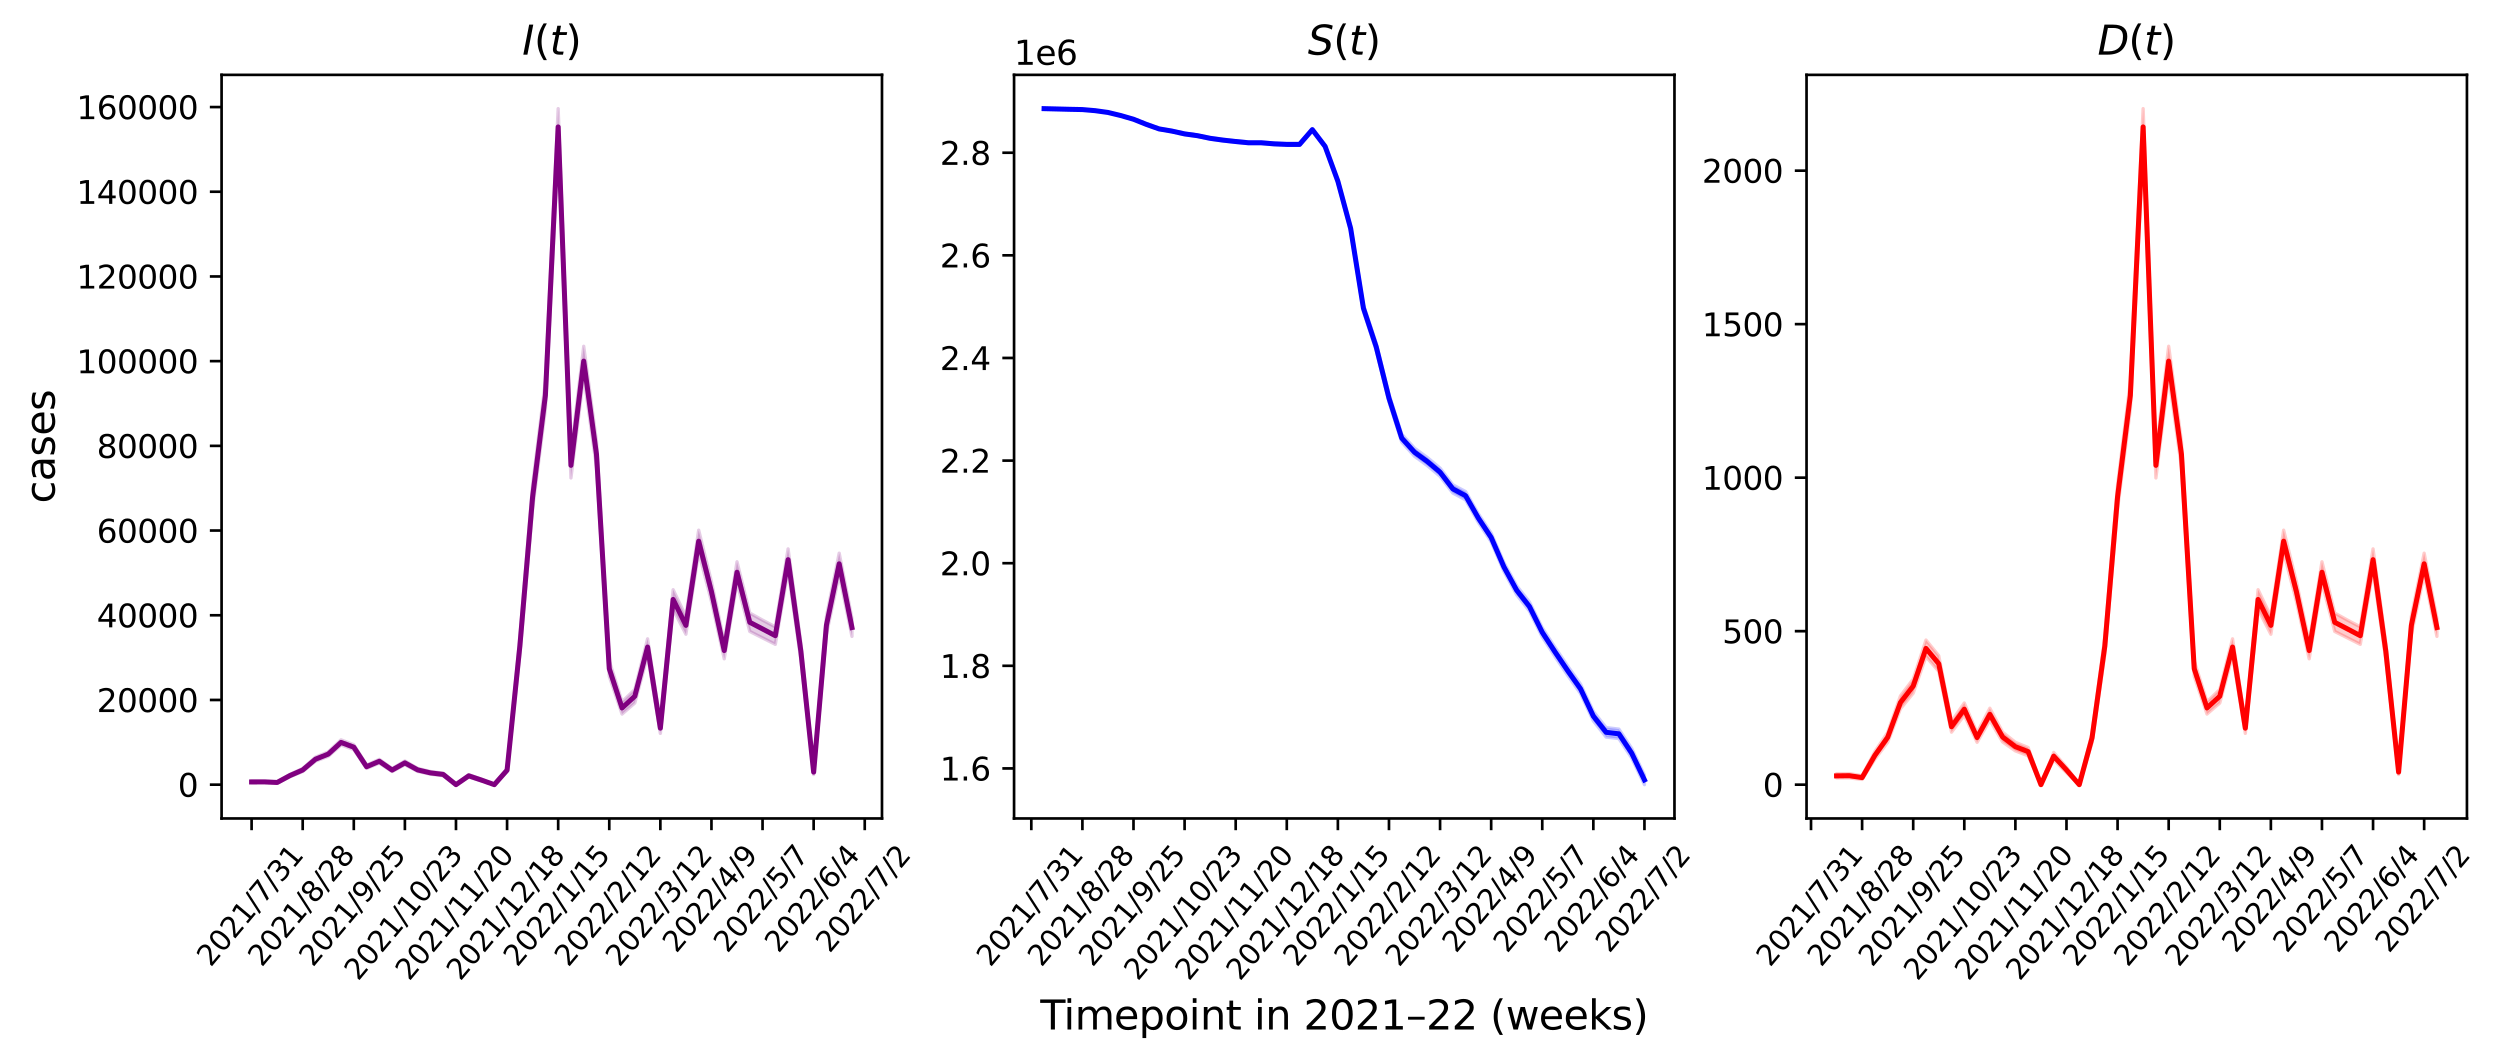 <?xml version="1.0" encoding="utf-8" standalone="no"?>
<!DOCTYPE svg PUBLIC "-//W3C//DTD SVG 1.1//EN"
  "http://www.w3.org/Graphics/SVG/1.1/DTD/svg11.dtd">
<svg xmlns:xlink="http://www.w3.org/1999/xlink" width="745.539pt" height="316.71pt" viewBox="0 0 745.539 316.71" xmlns="http://www.w3.org/2000/svg" version="1.1">
 <defs>
  <style type="text/css">*{stroke-linejoin: round; stroke-linecap: butt}</style>
 </defs>
 <g id="figure_1">
  <g id="patch_1">
   <path d="M 0 316.71 
L 745.539 316.71 
L 745.539 0 
L 0 0 
z
" style="fill: #ffffff"/>
  </g>
  <g id="axes_1">
   <g id="patch_2">
    <path d="M 66.08 244.078 
L 263.021 244.078 
L 263.021 22.318 
L 66.08 22.318 
z
" style="fill: #ffffff"/>
   </g>
   <g id="PolyCollection_1">
    <defs>
     <path id="m52f07b76a7" d="M 75.032 -83.733 
L 75.032 -83.336 
L 78.841 -83.336 
L 82.65 -83.194 
L 86.46 -85.067 
L 90.269 -86.628 
L 94.078 -89.722 
L 97.888 -91.169 
L 101.697 -94.547 
L 105.506 -93.184 
L 109.316 -87.565 
L 113.125 -89.126 
L 116.934 -86.628 
L 120.744 -88.672 
L 124.553 -86.657 
L 128.362 -85.833 
L 132.171 -85.379 
L 135.981 -82.712 
L 139.79 -85.01 
L 143.599 -83.818 
L 147.409 -82.712 
L 151.218 -86.6 
L 155.027 -121.53 
L 158.837 -165.018 
L 162.646 -194.681 
L 166.455 -273.417 
L 170.265 -174.173 
L 174.074 -204.66 
L 177.883 -177.377 
L 181.692 -115.03 
L 185.502 -103.769 
L 189.311 -107.065 
L 193.12 -121.255 
L 196.93 -98.001 
L 200.739 -134.988 
L 204.548 -127.573 
L 208.358 -152.017 
L 212.167 -137.369 
L 215.976 -120.248 
L 219.786 -142.953 
L 223.595 -128.397 
L 227.404 -126.474 
L 231.213 -124.551 
L 235.023 -146.616 
L 238.832 -119.974 
L 242.641 -85.733 
L 246.451 -127.573 
L 250.26 -145.425 
L 254.069 -126.932 
L 254.069 -132.242 
L 254.069 -132.242 
L 250.26 -151.743 
L 246.451 -132.883 
L 242.641 -87.198 
L 238.832 -124.918 
L 235.023 -153.024 
L 231.213 -129.77 
L 227.404 -131.784 
L 223.595 -133.89 
L 219.786 -149.179 
L 215.976 -125.192 
L 212.167 -143.228 
L 208.358 -158.609 
L 204.548 -132.883 
L 200.739 -140.848 
L 196.93 -101.205 
L 193.12 -126.199 
L 189.311 -111.093 
L 185.502 -107.431 
L 181.692 -119.607 
L 177.883 -185.068 
L 174.074 -213.449 
L 170.265 -181.772 
L 166.455 -284.312 
L 162.646 -203.012 
L 158.837 -172.159 
L 155.027 -126.565 
L 151.218 -87.48 
L 147.409 -82.712 
L 143.599 -84.329 
L 139.79 -85.692 
L 135.981 -82.712 
L 132.171 -86.146 
L 128.362 -86.628 
L 124.553 -87.565 
L 120.744 -89.779 
L 116.934 -87.508 
L 113.125 -90.261 
L 109.316 -88.558 
L 105.506 -94.632 
L 101.697 -96.079 
L 97.888 -92.475 
L 94.078 -90.914 
L 90.269 -87.536 
L 86.46 -85.777 
L 82.65 -83.535 
L 78.841 -83.733 
L 75.032 -83.733 
z
" style="stroke: #800080; stroke-opacity: 0.2"/>
    </defs>
    <g clip-path="url(#paace392d49)">
     <use xlink:href="#m52f07b76a7" x="0" y="316.71" style="fill: #800080; fill-opacity: 0.2; stroke: #800080; stroke-opacity: 0.2"/>
    </g>
   </g>
   <g id="matplotlib.axis_1">
    <g id="xtick_1">
     <g id="line2d_1">
      <defs>
       <path id="ma6a6513467" d="M 0 0 
L 0 3.5 
" style="stroke: #000000; stroke-width: 0.8"/>
      </defs>
      <g>
       <use xlink:href="#ma6a6513467" x="75.032" y="244.078" style="stroke: #000000; stroke-width: 0.8"/>
      </g>
     </g>
     <g id="text_1">
      <!-- 2021/7/31 -->
      <g transform="translate(62.821 288.617) rotate(-50) scale(0.085 -0.085)">
       <defs>
        <path id="DejaVuSans-32" d="M 1228 531 
L 3431 531 
L 3431 0 
L 469 0 
L 469 531 
Q 828 903 1448 1529 
Q 2069 2156 2228 2338 
Q 2531 2678 2651 2914 
Q 2772 3150 2772 3378 
Q 2772 3750 2511 3984 
Q 2250 4219 1831 4219 
Q 1534 4219 1204 4116 
Q 875 4013 500 3803 
L 500 4441 
Q 881 4594 1212 4672 
Q 1544 4750 1819 4750 
Q 2544 4750 2975 4387 
Q 3406 4025 3406 3419 
Q 3406 3131 3298 2873 
Q 3191 2616 2906 2266 
Q 2828 2175 2409 1742 
Q 1991 1309 1228 531 
z
" transform="scale(0.016)"/>
        <path id="DejaVuSans-30" d="M 2034 4250 
Q 1547 4250 1301 3770 
Q 1056 3291 1056 2328 
Q 1056 1369 1301 889 
Q 1547 409 2034 409 
Q 2525 409 2770 889 
Q 3016 1369 3016 2328 
Q 3016 3291 2770 3770 
Q 2525 4250 2034 4250 
z
M 2034 4750 
Q 2819 4750 3233 4129 
Q 3647 3509 3647 2328 
Q 3647 1150 3233 529 
Q 2819 -91 2034 -91 
Q 1250 -91 836 529 
Q 422 1150 422 2328 
Q 422 3509 836 4129 
Q 1250 4750 2034 4750 
z
" transform="scale(0.016)"/>
        <path id="DejaVuSans-31" d="M 794 531 
L 1825 531 
L 1825 4091 
L 703 3866 
L 703 4441 
L 1819 4666 
L 2450 4666 
L 2450 531 
L 3481 531 
L 3481 0 
L 794 0 
L 794 531 
z
" transform="scale(0.016)"/>
        <path id="DejaVuSans-2f" d="M 1625 4666 
L 2156 4666 
L 531 -594 
L 0 -594 
L 1625 4666 
z
" transform="scale(0.016)"/>
        <path id="DejaVuSans-37" d="M 525 4666 
L 3525 4666 
L 3525 4397 
L 1831 0 
L 1172 0 
L 2766 4134 
L 525 4134 
L 525 4666 
z
" transform="scale(0.016)"/>
        <path id="DejaVuSans-33" d="M 2597 2516 
Q 3050 2419 3304 2112 
Q 3559 1806 3559 1356 
Q 3559 666 3084 287 
Q 2609 -91 1734 -91 
Q 1441 -91 1130 -33 
Q 819 25 488 141 
L 488 750 
Q 750 597 1062 519 
Q 1375 441 1716 441 
Q 2309 441 2620 675 
Q 2931 909 2931 1356 
Q 2931 1769 2642 2001 
Q 2353 2234 1838 2234 
L 1294 2234 
L 1294 2753 
L 1863 2753 
Q 2328 2753 2575 2939 
Q 2822 3125 2822 3475 
Q 2822 3834 2567 4026 
Q 2313 4219 1838 4219 
Q 1578 4219 1281 4162 
Q 984 4106 628 3988 
L 628 4550 
Q 988 4650 1302 4700 
Q 1616 4750 1894 4750 
Q 2613 4750 3031 4423 
Q 3450 4097 3450 3541 
Q 3450 3153 3228 2886 
Q 3006 2619 2597 2516 
z
" transform="scale(0.016)"/>
       </defs>
       <use xlink:href="#DejaVuSans-32"/>
       <use xlink:href="#DejaVuSans-30" x="63.623"/>
       <use xlink:href="#DejaVuSans-32" x="127.246"/>
       <use xlink:href="#DejaVuSans-31" x="190.869"/>
       <use xlink:href="#DejaVuSans-2f" x="254.492"/>
       <use xlink:href="#DejaVuSans-37" x="288.184"/>
       <use xlink:href="#DejaVuSans-2f" x="351.807"/>
       <use xlink:href="#DejaVuSans-33" x="385.498"/>
       <use xlink:href="#DejaVuSans-31" x="449.121"/>
      </g>
     </g>
    </g>
    <g id="xtick_2">
     <g id="line2d_2">
      <g>
       <use xlink:href="#ma6a6513467" x="90.269" y="244.078" style="stroke: #000000; stroke-width: 0.8"/>
      </g>
     </g>
     <g id="text_2">
      <!-- 2021/8/28 -->
      <g transform="translate(78.058 288.617) rotate(-50) scale(0.085 -0.085)">
       <defs>
        <path id="DejaVuSans-38" d="M 2034 2216 
Q 1584 2216 1326 1975 
Q 1069 1734 1069 1313 
Q 1069 891 1326 650 
Q 1584 409 2034 409 
Q 2484 409 2743 651 
Q 3003 894 3003 1313 
Q 3003 1734 2745 1975 
Q 2488 2216 2034 2216 
z
M 1403 2484 
Q 997 2584 770 2862 
Q 544 3141 544 3541 
Q 544 4100 942 4425 
Q 1341 4750 2034 4750 
Q 2731 4750 3128 4425 
Q 3525 4100 3525 3541 
Q 3525 3141 3298 2862 
Q 3072 2584 2669 2484 
Q 3125 2378 3379 2068 
Q 3634 1759 3634 1313 
Q 3634 634 3220 271 
Q 2806 -91 2034 -91 
Q 1263 -91 848 271 
Q 434 634 434 1313 
Q 434 1759 690 2068 
Q 947 2378 1403 2484 
z
M 1172 3481 
Q 1172 3119 1398 2916 
Q 1625 2713 2034 2713 
Q 2441 2713 2670 2916 
Q 2900 3119 2900 3481 
Q 2900 3844 2670 4047 
Q 2441 4250 2034 4250 
Q 1625 4250 1398 4047 
Q 1172 3844 1172 3481 
z
" transform="scale(0.016)"/>
       </defs>
       <use xlink:href="#DejaVuSans-32"/>
       <use xlink:href="#DejaVuSans-30" x="63.623"/>
       <use xlink:href="#DejaVuSans-32" x="127.246"/>
       <use xlink:href="#DejaVuSans-31" x="190.869"/>
       <use xlink:href="#DejaVuSans-2f" x="254.492"/>
       <use xlink:href="#DejaVuSans-38" x="288.184"/>
       <use xlink:href="#DejaVuSans-2f" x="351.807"/>
       <use xlink:href="#DejaVuSans-32" x="385.498"/>
       <use xlink:href="#DejaVuSans-38" x="449.121"/>
      </g>
     </g>
    </g>
    <g id="xtick_3">
     <g id="line2d_3">
      <g>
       <use xlink:href="#ma6a6513467" x="105.506" y="244.078" style="stroke: #000000; stroke-width: 0.8"/>
      </g>
     </g>
     <g id="text_3">
      <!-- 2021/9/25 -->
      <g transform="translate(93.296 288.617) rotate(-50) scale(0.085 -0.085)">
       <defs>
        <path id="DejaVuSans-39" d="M 703 97 
L 703 672 
Q 941 559 1184 500 
Q 1428 441 1663 441 
Q 2288 441 2617 861 
Q 2947 1281 2994 2138 
Q 2813 1869 2534 1725 
Q 2256 1581 1919 1581 
Q 1219 1581 811 2004 
Q 403 2428 403 3163 
Q 403 3881 828 4315 
Q 1253 4750 1959 4750 
Q 2769 4750 3195 4129 
Q 3622 3509 3622 2328 
Q 3622 1225 3098 567 
Q 2575 -91 1691 -91 
Q 1453 -91 1209 -44 
Q 966 3 703 97 
z
M 1959 2075 
Q 2384 2075 2632 2365 
Q 2881 2656 2881 3163 
Q 2881 3666 2632 3958 
Q 2384 4250 1959 4250 
Q 1534 4250 1286 3958 
Q 1038 3666 1038 3163 
Q 1038 2656 1286 2365 
Q 1534 2075 1959 2075 
z
" transform="scale(0.016)"/>
        <path id="DejaVuSans-35" d="M 691 4666 
L 3169 4666 
L 3169 4134 
L 1269 4134 
L 1269 2991 
Q 1406 3038 1543 3061 
Q 1681 3084 1819 3084 
Q 2600 3084 3056 2656 
Q 3513 2228 3513 1497 
Q 3513 744 3044 326 
Q 2575 -91 1722 -91 
Q 1428 -91 1123 -41 
Q 819 9 494 109 
L 494 744 
Q 775 591 1075 516 
Q 1375 441 1709 441 
Q 2250 441 2565 725 
Q 2881 1009 2881 1497 
Q 2881 1984 2565 2268 
Q 2250 2553 1709 2553 
Q 1456 2553 1204 2497 
Q 953 2441 691 2322 
L 691 4666 
z
" transform="scale(0.016)"/>
       </defs>
       <use xlink:href="#DejaVuSans-32"/>
       <use xlink:href="#DejaVuSans-30" x="63.623"/>
       <use xlink:href="#DejaVuSans-32" x="127.246"/>
       <use xlink:href="#DejaVuSans-31" x="190.869"/>
       <use xlink:href="#DejaVuSans-2f" x="254.492"/>
       <use xlink:href="#DejaVuSans-39" x="288.184"/>
       <use xlink:href="#DejaVuSans-2f" x="351.807"/>
       <use xlink:href="#DejaVuSans-32" x="385.498"/>
       <use xlink:href="#DejaVuSans-35" x="449.121"/>
      </g>
     </g>
    </g>
    <g id="xtick_4">
     <g id="line2d_4">
      <g>
       <use xlink:href="#ma6a6513467" x="120.744" y="244.078" style="stroke: #000000; stroke-width: 0.8"/>
      </g>
     </g>
     <g id="text_4">
      <!-- 2021/10/23 -->
      <g transform="translate(106.795 292.76) rotate(-50) scale(0.085 -0.085)">
       <use xlink:href="#DejaVuSans-32"/>
       <use xlink:href="#DejaVuSans-30" x="63.623"/>
       <use xlink:href="#DejaVuSans-32" x="127.246"/>
       <use xlink:href="#DejaVuSans-31" x="190.869"/>
       <use xlink:href="#DejaVuSans-2f" x="254.492"/>
       <use xlink:href="#DejaVuSans-31" x="288.184"/>
       <use xlink:href="#DejaVuSans-30" x="351.807"/>
       <use xlink:href="#DejaVuSans-2f" x="415.43"/>
       <use xlink:href="#DejaVuSans-32" x="449.121"/>
       <use xlink:href="#DejaVuSans-33" x="512.744"/>
      </g>
     </g>
    </g>
    <g id="xtick_5">
     <g id="line2d_5">
      <g>
       <use xlink:href="#ma6a6513467" x="135.981" y="244.078" style="stroke: #000000; stroke-width: 0.8"/>
      </g>
     </g>
     <g id="text_5">
      <!-- 2021/11/20 -->
      <g transform="translate(122.032 292.76) rotate(-50) scale(0.085 -0.085)">
       <use xlink:href="#DejaVuSans-32"/>
       <use xlink:href="#DejaVuSans-30" x="63.623"/>
       <use xlink:href="#DejaVuSans-32" x="127.246"/>
       <use xlink:href="#DejaVuSans-31" x="190.869"/>
       <use xlink:href="#DejaVuSans-2f" x="254.492"/>
       <use xlink:href="#DejaVuSans-31" x="288.184"/>
       <use xlink:href="#DejaVuSans-31" x="351.807"/>
       <use xlink:href="#DejaVuSans-2f" x="415.43"/>
       <use xlink:href="#DejaVuSans-32" x="449.121"/>
       <use xlink:href="#DejaVuSans-30" x="512.744"/>
      </g>
     </g>
    </g>
    <g id="xtick_6">
     <g id="line2d_6">
      <g>
       <use xlink:href="#ma6a6513467" x="151.218" y="244.078" style="stroke: #000000; stroke-width: 0.8"/>
      </g>
     </g>
     <g id="text_6">
      <!-- 2021/12/18 -->
      <g transform="translate(137.269 292.76) rotate(-50) scale(0.085 -0.085)">
       <use xlink:href="#DejaVuSans-32"/>
       <use xlink:href="#DejaVuSans-30" x="63.623"/>
       <use xlink:href="#DejaVuSans-32" x="127.246"/>
       <use xlink:href="#DejaVuSans-31" x="190.869"/>
       <use xlink:href="#DejaVuSans-2f" x="254.492"/>
       <use xlink:href="#DejaVuSans-31" x="288.184"/>
       <use xlink:href="#DejaVuSans-32" x="351.807"/>
       <use xlink:href="#DejaVuSans-2f" x="415.43"/>
       <use xlink:href="#DejaVuSans-31" x="449.121"/>
       <use xlink:href="#DejaVuSans-38" x="512.744"/>
      </g>
     </g>
    </g>
    <g id="xtick_7">
     <g id="line2d_7">
      <g>
       <use xlink:href="#ma6a6513467" x="166.455" y="244.078" style="stroke: #000000; stroke-width: 0.8"/>
      </g>
     </g>
     <g id="text_7">
      <!-- 2022/1/15 -->
      <g transform="translate(154.244 288.617) rotate(-50) scale(0.085 -0.085)">
       <use xlink:href="#DejaVuSans-32"/>
       <use xlink:href="#DejaVuSans-30" x="63.623"/>
       <use xlink:href="#DejaVuSans-32" x="127.246"/>
       <use xlink:href="#DejaVuSans-32" x="190.869"/>
       <use xlink:href="#DejaVuSans-2f" x="254.492"/>
       <use xlink:href="#DejaVuSans-31" x="288.184"/>
       <use xlink:href="#DejaVuSans-2f" x="351.807"/>
       <use xlink:href="#DejaVuSans-31" x="385.498"/>
       <use xlink:href="#DejaVuSans-35" x="449.121"/>
      </g>
     </g>
    </g>
    <g id="xtick_8">
     <g id="line2d_8">
      <g>
       <use xlink:href="#ma6a6513467" x="181.692" y="244.078" style="stroke: #000000; stroke-width: 0.8"/>
      </g>
     </g>
     <g id="text_8">
      <!-- 2022/2/12 -->
      <g transform="translate(169.482 288.617) rotate(-50) scale(0.085 -0.085)">
       <use xlink:href="#DejaVuSans-32"/>
       <use xlink:href="#DejaVuSans-30" x="63.623"/>
       <use xlink:href="#DejaVuSans-32" x="127.246"/>
       <use xlink:href="#DejaVuSans-32" x="190.869"/>
       <use xlink:href="#DejaVuSans-2f" x="254.492"/>
       <use xlink:href="#DejaVuSans-32" x="288.184"/>
       <use xlink:href="#DejaVuSans-2f" x="351.807"/>
       <use xlink:href="#DejaVuSans-31" x="385.498"/>
       <use xlink:href="#DejaVuSans-32" x="449.121"/>
      </g>
     </g>
    </g>
    <g id="xtick_9">
     <g id="line2d_9">
      <g>
       <use xlink:href="#ma6a6513467" x="196.93" y="244.078" style="stroke: #000000; stroke-width: 0.8"/>
      </g>
     </g>
     <g id="text_9">
      <!-- 2022/3/12 -->
      <g transform="translate(184.719 288.617) rotate(-50) scale(0.085 -0.085)">
       <use xlink:href="#DejaVuSans-32"/>
       <use xlink:href="#DejaVuSans-30" x="63.623"/>
       <use xlink:href="#DejaVuSans-32" x="127.246"/>
       <use xlink:href="#DejaVuSans-32" x="190.869"/>
       <use xlink:href="#DejaVuSans-2f" x="254.492"/>
       <use xlink:href="#DejaVuSans-33" x="288.184"/>
       <use xlink:href="#DejaVuSans-2f" x="351.807"/>
       <use xlink:href="#DejaVuSans-31" x="385.498"/>
       <use xlink:href="#DejaVuSans-32" x="449.121"/>
      </g>
     </g>
    </g>
    <g id="xtick_10">
     <g id="line2d_10">
      <g>
       <use xlink:href="#ma6a6513467" x="212.167" y="244.078" style="stroke: #000000; stroke-width: 0.8"/>
      </g>
     </g>
     <g id="text_10">
      <!-- 2022/4/9 -->
      <g transform="translate(201.694 284.474) rotate(-50) scale(0.085 -0.085)">
       <defs>
        <path id="DejaVuSans-34" d="M 2419 4116 
L 825 1625 
L 2419 1625 
L 2419 4116 
z
M 2253 4666 
L 3047 4666 
L 3047 1625 
L 3713 1625 
L 3713 1100 
L 3047 1100 
L 3047 0 
L 2419 0 
L 2419 1100 
L 313 1100 
L 313 1709 
L 2253 4666 
z
" transform="scale(0.016)"/>
       </defs>
       <use xlink:href="#DejaVuSans-32"/>
       <use xlink:href="#DejaVuSans-30" x="63.623"/>
       <use xlink:href="#DejaVuSans-32" x="127.246"/>
       <use xlink:href="#DejaVuSans-32" x="190.869"/>
       <use xlink:href="#DejaVuSans-2f" x="254.492"/>
       <use xlink:href="#DejaVuSans-34" x="288.184"/>
       <use xlink:href="#DejaVuSans-2f" x="351.807"/>
       <use xlink:href="#DejaVuSans-39" x="385.498"/>
      </g>
     </g>
    </g>
    <g id="xtick_11">
     <g id="line2d_11">
      <g>
       <use xlink:href="#ma6a6513467" x="227.404" y="244.078" style="stroke: #000000; stroke-width: 0.8"/>
      </g>
     </g>
     <g id="text_11">
      <!-- 2022/5/7 -->
      <g transform="translate(216.931 284.474) rotate(-50) scale(0.085 -0.085)">
       <use xlink:href="#DejaVuSans-32"/>
       <use xlink:href="#DejaVuSans-30" x="63.623"/>
       <use xlink:href="#DejaVuSans-32" x="127.246"/>
       <use xlink:href="#DejaVuSans-32" x="190.869"/>
       <use xlink:href="#DejaVuSans-2f" x="254.492"/>
       <use xlink:href="#DejaVuSans-35" x="288.184"/>
       <use xlink:href="#DejaVuSans-2f" x="351.807"/>
       <use xlink:href="#DejaVuSans-37" x="385.498"/>
      </g>
     </g>
    </g>
    <g id="xtick_12">
     <g id="line2d_12">
      <g>
       <use xlink:href="#ma6a6513467" x="242.641" y="244.078" style="stroke: #000000; stroke-width: 0.8"/>
      </g>
     </g>
     <g id="text_12">
      <!-- 2022/6/4 -->
      <g transform="translate(232.169 284.474) rotate(-50) scale(0.085 -0.085)">
       <defs>
        <path id="DejaVuSans-36" d="M 2113 2584 
Q 1688 2584 1439 2293 
Q 1191 2003 1191 1497 
Q 1191 994 1439 701 
Q 1688 409 2113 409 
Q 2538 409 2786 701 
Q 3034 994 3034 1497 
Q 3034 2003 2786 2293 
Q 2538 2584 2113 2584 
z
M 3366 4563 
L 3366 3988 
Q 3128 4100 2886 4159 
Q 2644 4219 2406 4219 
Q 1781 4219 1451 3797 
Q 1122 3375 1075 2522 
Q 1259 2794 1537 2939 
Q 1816 3084 2150 3084 
Q 2853 3084 3261 2657 
Q 3669 2231 3669 1497 
Q 3669 778 3244 343 
Q 2819 -91 2113 -91 
Q 1303 -91 875 529 
Q 447 1150 447 2328 
Q 447 3434 972 4092 
Q 1497 4750 2381 4750 
Q 2619 4750 2861 4703 
Q 3103 4656 3366 4563 
z
" transform="scale(0.016)"/>
       </defs>
       <use xlink:href="#DejaVuSans-32"/>
       <use xlink:href="#DejaVuSans-30" x="63.623"/>
       <use xlink:href="#DejaVuSans-32" x="127.246"/>
       <use xlink:href="#DejaVuSans-32" x="190.869"/>
       <use xlink:href="#DejaVuSans-2f" x="254.492"/>
       <use xlink:href="#DejaVuSans-36" x="288.184"/>
       <use xlink:href="#DejaVuSans-2f" x="351.807"/>
       <use xlink:href="#DejaVuSans-34" x="385.498"/>
      </g>
     </g>
    </g>
    <g id="xtick_13">
     <g id="line2d_13">
      <g>
       <use xlink:href="#ma6a6513467" x="257.879" y="244.078" style="stroke: #000000; stroke-width: 0.8"/>
      </g>
     </g>
     <g id="text_13">
      <!-- 2022/7/2 -->
      <g transform="translate(247.406 284.474) rotate(-50) scale(0.085 -0.085)">
       <use xlink:href="#DejaVuSans-32"/>
       <use xlink:href="#DejaVuSans-30" x="63.623"/>
       <use xlink:href="#DejaVuSans-32" x="127.246"/>
       <use xlink:href="#DejaVuSans-32" x="190.869"/>
       <use xlink:href="#DejaVuSans-2f" x="254.492"/>
       <use xlink:href="#DejaVuSans-37" x="288.184"/>
       <use xlink:href="#DejaVuSans-2f" x="351.807"/>
       <use xlink:href="#DejaVuSans-32" x="385.498"/>
      </g>
     </g>
    </g>
   </g>
   <g id="matplotlib.axis_2">
    <g id="ytick_1">
     <g id="line2d_14">
      <defs>
       <path id="mc8926dcda6" d="M 0 0 
L -3.5 0 
" style="stroke: #000000; stroke-width: 0.8"/>
      </defs>
      <g>
       <use xlink:href="#mc8926dcda6" x="66.08" y="233.998" style="stroke: #000000; stroke-width: 0.8"/>
      </g>
     </g>
     <g id="text_14">
      <!-- 0 -->
      <g transform="translate(53.036 237.607) scale(0.095 -0.095)">
       <use xlink:href="#DejaVuSans-30"/>
      </g>
     </g>
    </g>
    <g id="ytick_2">
     <g id="line2d_15">
      <g>
       <use xlink:href="#mc8926dcda6" x="66.08" y="208.739" style="stroke: #000000; stroke-width: 0.8"/>
      </g>
     </g>
     <g id="text_15">
      <!-- 20000 -->
      <g transform="translate(28.858 212.348) scale(0.095 -0.095)">
       <use xlink:href="#DejaVuSans-32"/>
       <use xlink:href="#DejaVuSans-30" x="63.623"/>
       <use xlink:href="#DejaVuSans-30" x="127.246"/>
       <use xlink:href="#DejaVuSans-30" x="190.869"/>
       <use xlink:href="#DejaVuSans-30" x="254.492"/>
      </g>
     </g>
    </g>
    <g id="ytick_3">
     <g id="line2d_16">
      <g>
       <use xlink:href="#mc8926dcda6" x="66.08" y="183.479" style="stroke: #000000; stroke-width: 0.8"/>
      </g>
     </g>
     <g id="text_16">
      <!-- 40000 -->
      <g transform="translate(28.858 187.088) scale(0.095 -0.095)">
       <use xlink:href="#DejaVuSans-34"/>
       <use xlink:href="#DejaVuSans-30" x="63.623"/>
       <use xlink:href="#DejaVuSans-30" x="127.246"/>
       <use xlink:href="#DejaVuSans-30" x="190.869"/>
       <use xlink:href="#DejaVuSans-30" x="254.492"/>
      </g>
     </g>
    </g>
    <g id="ytick_4">
     <g id="line2d_17">
      <g>
       <use xlink:href="#mc8926dcda6" x="66.08" y="158.22" style="stroke: #000000; stroke-width: 0.8"/>
      </g>
     </g>
     <g id="text_17">
      <!-- 60000 -->
      <g transform="translate(28.858 161.829) scale(0.095 -0.095)">
       <use xlink:href="#DejaVuSans-36"/>
       <use xlink:href="#DejaVuSans-30" x="63.623"/>
       <use xlink:href="#DejaVuSans-30" x="127.246"/>
       <use xlink:href="#DejaVuSans-30" x="190.869"/>
       <use xlink:href="#DejaVuSans-30" x="254.492"/>
      </g>
     </g>
    </g>
    <g id="ytick_5">
     <g id="line2d_18">
      <g>
       <use xlink:href="#mc8926dcda6" x="66.08" y="132.96" style="stroke: #000000; stroke-width: 0.8"/>
      </g>
     </g>
     <g id="text_18">
      <!-- 80000 -->
      <g transform="translate(28.858 136.569) scale(0.095 -0.095)">
       <use xlink:href="#DejaVuSans-38"/>
       <use xlink:href="#DejaVuSans-30" x="63.623"/>
       <use xlink:href="#DejaVuSans-30" x="127.246"/>
       <use xlink:href="#DejaVuSans-30" x="190.869"/>
       <use xlink:href="#DejaVuSans-30" x="254.492"/>
      </g>
     </g>
    </g>
    <g id="ytick_6">
     <g id="line2d_19">
      <g>
       <use xlink:href="#mc8926dcda6" x="66.08" y="107.701" style="stroke: #000000; stroke-width: 0.8"/>
      </g>
     </g>
     <g id="text_19">
      <!-- 100000 -->
      <g transform="translate(22.814 111.31) scale(0.095 -0.095)">
       <use xlink:href="#DejaVuSans-31"/>
       <use xlink:href="#DejaVuSans-30" x="63.623"/>
       <use xlink:href="#DejaVuSans-30" x="127.246"/>
       <use xlink:href="#DejaVuSans-30" x="190.869"/>
       <use xlink:href="#DejaVuSans-30" x="254.492"/>
       <use xlink:href="#DejaVuSans-30" x="318.115"/>
      </g>
     </g>
    </g>
    <g id="ytick_7">
     <g id="line2d_20">
      <g>
       <use xlink:href="#mc8926dcda6" x="66.08" y="82.441" style="stroke: #000000; stroke-width: 0.8"/>
      </g>
     </g>
     <g id="text_20">
      <!-- 120000 -->
      <g transform="translate(22.814 86.05) scale(0.095 -0.095)">
       <use xlink:href="#DejaVuSans-31"/>
       <use xlink:href="#DejaVuSans-32" x="63.623"/>
       <use xlink:href="#DejaVuSans-30" x="127.246"/>
       <use xlink:href="#DejaVuSans-30" x="190.869"/>
       <use xlink:href="#DejaVuSans-30" x="254.492"/>
       <use xlink:href="#DejaVuSans-30" x="318.115"/>
      </g>
     </g>
    </g>
    <g id="ytick_8">
     <g id="line2d_21">
      <g>
       <use xlink:href="#mc8926dcda6" x="66.08" y="57.182" style="stroke: #000000; stroke-width: 0.8"/>
      </g>
     </g>
     <g id="text_21">
      <!-- 140000 -->
      <g transform="translate(22.814 60.791) scale(0.095 -0.095)">
       <use xlink:href="#DejaVuSans-31"/>
       <use xlink:href="#DejaVuSans-34" x="63.623"/>
       <use xlink:href="#DejaVuSans-30" x="127.246"/>
       <use xlink:href="#DejaVuSans-30" x="190.869"/>
       <use xlink:href="#DejaVuSans-30" x="254.492"/>
       <use xlink:href="#DejaVuSans-30" x="318.115"/>
      </g>
     </g>
    </g>
    <g id="ytick_9">
     <g id="line2d_22">
      <g>
       <use xlink:href="#mc8926dcda6" x="66.08" y="31.922" style="stroke: #000000; stroke-width: 0.8"/>
      </g>
     </g>
     <g id="text_22">
      <!-- 160000 -->
      <g transform="translate(22.814 35.531) scale(0.095 -0.095)">
       <use xlink:href="#DejaVuSans-31"/>
       <use xlink:href="#DejaVuSans-36" x="63.623"/>
       <use xlink:href="#DejaVuSans-30" x="127.246"/>
       <use xlink:href="#DejaVuSans-30" x="190.869"/>
       <use xlink:href="#DejaVuSans-30" x="254.492"/>
       <use xlink:href="#DejaVuSans-30" x="318.115"/>
      </g>
     </g>
    </g>
    <g id="text_23">
     <!-- cases -->
     <g transform="translate(16.318 150.117) rotate(-90) scale(0.12 -0.12)">
      <defs>
       <path id="DejaVuSans-63" d="M 3122 3366 
L 3122 2828 
Q 2878 2963 2633 3030 
Q 2388 3097 2138 3097 
Q 1578 3097 1268 2742 
Q 959 2388 959 1747 
Q 959 1106 1268 751 
Q 1578 397 2138 397 
Q 2388 397 2633 464 
Q 2878 531 3122 666 
L 3122 134 
Q 2881 22 2623 -34 
Q 2366 -91 2075 -91 
Q 1284 -91 818 406 
Q 353 903 353 1747 
Q 353 2603 823 3093 
Q 1294 3584 2113 3584 
Q 2378 3584 2631 3529 
Q 2884 3475 3122 3366 
z
" transform="scale(0.016)"/>
       <path id="DejaVuSans-61" d="M 2194 1759 
Q 1497 1759 1228 1600 
Q 959 1441 959 1056 
Q 959 750 1161 570 
Q 1363 391 1709 391 
Q 2188 391 2477 730 
Q 2766 1069 2766 1631 
L 2766 1759 
L 2194 1759 
z
M 3341 1997 
L 3341 0 
L 2766 0 
L 2766 531 
Q 2569 213 2275 61 
Q 1981 -91 1556 -91 
Q 1019 -91 701 211 
Q 384 513 384 1019 
Q 384 1609 779 1909 
Q 1175 2209 1959 2209 
L 2766 2209 
L 2766 2266 
Q 2766 2663 2505 2880 
Q 2244 3097 1772 3097 
Q 1472 3097 1187 3025 
Q 903 2953 641 2809 
L 641 3341 
Q 956 3463 1253 3523 
Q 1550 3584 1831 3584 
Q 2591 3584 2966 3190 
Q 3341 2797 3341 1997 
z
" transform="scale(0.016)"/>
       <path id="DejaVuSans-73" d="M 2834 3397 
L 2834 2853 
Q 2591 2978 2328 3040 
Q 2066 3103 1784 3103 
Q 1356 3103 1142 2972 
Q 928 2841 928 2578 
Q 928 2378 1081 2264 
Q 1234 2150 1697 2047 
L 1894 2003 
Q 2506 1872 2764 1633 
Q 3022 1394 3022 966 
Q 3022 478 2636 193 
Q 2250 -91 1575 -91 
Q 1294 -91 989 -36 
Q 684 19 347 128 
L 347 722 
Q 666 556 975 473 
Q 1284 391 1588 391 
Q 1994 391 2212 530 
Q 2431 669 2431 922 
Q 2431 1156 2273 1281 
Q 2116 1406 1581 1522 
L 1381 1569 
Q 847 1681 609 1914 
Q 372 2147 372 2553 
Q 372 3047 722 3315 
Q 1072 3584 1716 3584 
Q 2034 3584 2315 3537 
Q 2597 3491 2834 3397 
z
" transform="scale(0.016)"/>
       <path id="DejaVuSans-65" d="M 3597 1894 
L 3597 1613 
L 953 1613 
Q 991 1019 1311 708 
Q 1631 397 2203 397 
Q 2534 397 2845 478 
Q 3156 559 3463 722 
L 3463 178 
Q 3153 47 2828 -22 
Q 2503 -91 2169 -91 
Q 1331 -91 842 396 
Q 353 884 353 1716 
Q 353 2575 817 3079 
Q 1281 3584 2069 3584 
Q 2775 3584 3186 3129 
Q 3597 2675 3597 1894 
z
M 3022 2063 
Q 3016 2534 2758 2815 
Q 2500 3097 2075 3097 
Q 1594 3097 1305 2825 
Q 1016 2553 972 2059 
L 3022 2063 
z
" transform="scale(0.016)"/>
      </defs>
      <use xlink:href="#DejaVuSans-63"/>
      <use xlink:href="#DejaVuSans-61" x="54.98"/>
      <use xlink:href="#DejaVuSans-73" x="116.26"/>
      <use xlink:href="#DejaVuSans-65" x="168.359"/>
      <use xlink:href="#DejaVuSans-73" x="229.883"/>
     </g>
    </g>
   </g>
   <g id="line2d_23">
    <path d="M 75.032 233.187 
L 78.841 233.171 
L 82.65 233.344 
L 86.46 231.29 
L 90.269 229.623 
L 94.078 226.408 
L 97.888 224.881 
L 101.697 221.404 
L 105.506 222.818 
L 109.316 228.643 
L 113.125 227.022 
L 116.934 229.643 
L 120.744 227.5 
L 124.553 229.593 
L 128.362 230.487 
L 132.171 230.946 
L 135.981 233.998 
L 139.79 231.366 
L 143.599 232.64 
L 147.409 233.998 
L 151.218 229.673 
L 155.027 192.699 
L 158.837 148.132 
L 162.646 117.892 
L 166.455 37.857 
L 170.265 138.769 
L 174.074 107.698 
L 177.883 135.504 
L 181.692 199.413 
L 185.502 211.126 
L 189.311 207.616 
L 193.12 192.968 
L 196.93 217.146 
L 200.739 178.768 
L 204.548 186.497 
L 208.358 161.396 
L 212.167 176.438 
L 215.976 193.999 
L 219.786 170.661 
L 223.595 185.577 
L 227.404 187.562 
L 231.213 189.572 
L 235.023 166.905 
L 238.832 194.257 
L 242.641 230.252 
L 246.451 186.475 
L 250.26 168.147 
L 254.069 187.14 
" clip-path="url(#paace392d49)" style="fill: none; stroke: #800080; stroke-width: 1.5; stroke-linecap: square"/>
   </g>
   <g id="patch_3">
    <path d="M 66.08 244.078 
L 66.08 22.318 
" style="fill: none; stroke: #000000; stroke-width: 0.8; stroke-linejoin: miter; stroke-linecap: square"/>
   </g>
   <g id="patch_4">
    <path d="M 263.021 244.078 
L 263.021 22.318 
" style="fill: none; stroke: #000000; stroke-width: 0.8; stroke-linejoin: miter; stroke-linecap: square"/>
   </g>
   <g id="patch_5">
    <path d="M 66.08 244.078 
L 263.021 244.078 
" style="fill: none; stroke: #000000; stroke-width: 0.8; stroke-linejoin: miter; stroke-linecap: square"/>
   </g>
   <g id="patch_6">
    <path d="M 66.08 22.318 
L 263.021 22.318 
" style="fill: none; stroke: #000000; stroke-width: 0.8; stroke-linejoin: miter; stroke-linecap: square"/>
   </g>
   <g id="text_24">
    <!-- $I(t)$ -->
    <g transform="translate(155.731 16.318) scale(0.12 -0.12)">
     <defs>
      <path id="DejaVuSans-Oblique-49" d="M 1081 4666 
L 1716 4666 
L 806 0 
L 172 0 
L 1081 4666 
z
" transform="scale(0.016)"/>
      <path id="DejaVuSans-28" d="M 1984 4856 
Q 1566 4138 1362 3434 
Q 1159 2731 1159 2009 
Q 1159 1288 1364 580 
Q 1569 -128 1984 -844 
L 1484 -844 
Q 1016 -109 783 600 
Q 550 1309 550 2009 
Q 550 2706 781 3412 
Q 1013 4119 1484 4856 
L 1984 4856 
z
" transform="scale(0.016)"/>
      <path id="DejaVuSans-Oblique-74" d="M 2706 3500 
L 2619 3053 
L 1472 3053 
L 1100 1153 
Q 1081 1047 1072 975 
Q 1063 903 1063 863 
Q 1063 663 1183 572 
Q 1303 481 1569 481 
L 2150 481 
L 2053 0 
L 1503 0 
Q 991 0 739 200 
Q 488 400 488 806 
Q 488 878 497 964 
Q 506 1050 525 1153 
L 897 3053 
L 409 3053 
L 500 3500 
L 978 3500 
L 1172 4494 
L 1747 4494 
L 1556 3500 
L 2706 3500 
z
" transform="scale(0.016)"/>
      <path id="DejaVuSans-29" d="M 513 4856 
L 1013 4856 
Q 1481 4119 1714 3412 
Q 1947 2706 1947 2009 
Q 1947 1309 1714 600 
Q 1481 -109 1013 -844 
L 513 -844 
Q 928 -128 1133 580 
Q 1338 1288 1338 2009 
Q 1338 2731 1133 3434 
Q 928 4138 513 4856 
z
" transform="scale(0.016)"/>
     </defs>
     <use xlink:href="#DejaVuSans-Oblique-49" transform="translate(0 0.125)"/>
     <use xlink:href="#DejaVuSans-28" transform="translate(29.492 0.125)"/>
     <use xlink:href="#DejaVuSans-Oblique-74" transform="translate(68.506 0.125)"/>
     <use xlink:href="#DejaVuSans-29" transform="translate(107.715 0.125)"/>
    </g>
   </g>
  </g>
  <g id="axes_2">
   <g id="patch_7">
    <path d="M 302.409 244.078 
L 499.351 244.078 
L 499.351 22.318 
L 302.409 22.318 
z
" style="fill: #ffffff"/>
   </g>
   <g id="PolyCollection_2">
    <defs>
     <path id="m843eedd5b4" d="M 311.361 -284.312 
L 311.361 -284.312 
L 315.171 -284.188 
L 318.98 -284.078 
L 322.789 -283.995 
L 326.599 -283.648 
L 330.408 -283.094 
L 334.217 -282.149 
L 338.026 -281.018 
L 341.836 -279.463 
L 345.645 -278.088 
L 349.454 -277.428 
L 353.264 -276.572 
L 357.073 -276.039 
L 360.882 -275.241 
L 364.692 -274.701 
L 368.501 -274.271 
L 372.31 -273.897 
L 376.12 -273.897 
L 379.929 -273.573 
L 383.738 -273.409 
L 387.547 -273.409 
L 391.357 -277.909 
L 395.166 -272.711 
L 398.975 -262.097 
L 402.785 -247.846 
L 406.594 -223.862 
L 410.403 -212.243 
L 414.213 -196.852 
L 418.022 -184.865 
L 421.831 -180.652 
L 425.64 -177.865 
L 429.45 -174.661 
L 433.259 -169.674 
L 437.068 -167.629 
L 440.878 -160.913 
L 444.687 -155.141 
L 448.496 -146.321 
L 452.306 -139.325 
L 456.115 -134.466 
L 459.924 -126.778 
L 463.734 -120.897 
L 467.543 -115.258 
L 471.352 -109.866 
L 475.161 -101.726 
L 478.971 -96.907 
L 482.78 -96.453 
L 486.589 -90.69 
L 490.399 -82.712 
L 490.399 -85.555 
L 490.399 -85.555 
L 486.589 -93.525 
L 482.78 -99.274 
L 478.971 -99.728 
L 475.161 -104.54 
L 471.352 -112.652 
L 467.543 -118.031 
L 463.734 -123.646 
L 459.924 -129.495 
L 456.115 -137.158 
L 452.306 -141.993 
L 448.496 -148.946 
L 444.687 -157.722 
L 440.878 -163.453 
L 437.068 -170.115 
L 433.259 -172.151 
L 429.45 -177.103 
L 425.64 -180.286 
L 421.831 -183.051 
L 418.022 -187.219 
L 414.213 -199.1 
L 410.403 -214.309 
L 406.594 -225.764 
L 402.785 -249.302 
L 398.975 -263.184 
L 395.166 -273.375 
L 391.357 -278.186 
L 387.547 -273.893 
L 383.738 -273.893 
L 379.929 -274.055 
L 376.12 -274.371 
L 372.31 -274.371 
L 368.501 -274.736 
L 364.692 -275.155 
L 360.882 -275.681 
L 357.073 -276.462 
L 353.264 -276.981 
L 349.454 -277.817 
L 345.645 -278.456 
L 341.836 -279.787 
L 338.026 -281.286 
L 334.217 -282.365 
L 330.408 -283.256 
L 326.599 -283.765 
L 322.789 -284.074 
L 318.98 -284.146 
L 315.171 -284.236 
L 311.361 -284.312 
z
" style="stroke: #0000ff; stroke-opacity: 0.2"/>
    </defs>
    <g clip-path="url(#pf0ca8f110e)">
     <use xlink:href="#m843eedd5b4" x="0" y="316.71" style="fill: #0000ff; fill-opacity: 0.2; stroke: #0000ff; stroke-opacity: 0.2"/>
    </g>
   </g>
   <g id="matplotlib.axis_3">
    <g id="xtick_14">
     <g id="line2d_24">
      <g>
       <use xlink:href="#ma6a6513467" x="307.552" y="244.078" style="stroke: #000000; stroke-width: 0.8"/>
      </g>
     </g>
     <g id="text_25">
      <!-- 2021/7/31 -->
      <g transform="translate(295.341 288.617) rotate(-50) scale(0.085 -0.085)">
       <use xlink:href="#DejaVuSans-32"/>
       <use xlink:href="#DejaVuSans-30" x="63.623"/>
       <use xlink:href="#DejaVuSans-32" x="127.246"/>
       <use xlink:href="#DejaVuSans-31" x="190.869"/>
       <use xlink:href="#DejaVuSans-2f" x="254.492"/>
       <use xlink:href="#DejaVuSans-37" x="288.184"/>
       <use xlink:href="#DejaVuSans-2f" x="351.807"/>
       <use xlink:href="#DejaVuSans-33" x="385.498"/>
       <use xlink:href="#DejaVuSans-31" x="449.121"/>
      </g>
     </g>
    </g>
    <g id="xtick_15">
     <g id="line2d_25">
      <g>
       <use xlink:href="#ma6a6513467" x="322.789" y="244.078" style="stroke: #000000; stroke-width: 0.8"/>
      </g>
     </g>
     <g id="text_26">
      <!-- 2021/8/28 -->
      <g transform="translate(310.578 288.617) rotate(-50) scale(0.085 -0.085)">
       <use xlink:href="#DejaVuSans-32"/>
       <use xlink:href="#DejaVuSans-30" x="63.623"/>
       <use xlink:href="#DejaVuSans-32" x="127.246"/>
       <use xlink:href="#DejaVuSans-31" x="190.869"/>
       <use xlink:href="#DejaVuSans-2f" x="254.492"/>
       <use xlink:href="#DejaVuSans-38" x="288.184"/>
       <use xlink:href="#DejaVuSans-2f" x="351.807"/>
       <use xlink:href="#DejaVuSans-32" x="385.498"/>
       <use xlink:href="#DejaVuSans-38" x="449.121"/>
      </g>
     </g>
    </g>
    <g id="xtick_16">
     <g id="line2d_26">
      <g>
       <use xlink:href="#ma6a6513467" x="338.026" y="244.078" style="stroke: #000000; stroke-width: 0.8"/>
      </g>
     </g>
     <g id="text_27">
      <!-- 2021/9/25 -->
      <g transform="translate(325.816 288.617) rotate(-50) scale(0.085 -0.085)">
       <use xlink:href="#DejaVuSans-32"/>
       <use xlink:href="#DejaVuSans-30" x="63.623"/>
       <use xlink:href="#DejaVuSans-32" x="127.246"/>
       <use xlink:href="#DejaVuSans-31" x="190.869"/>
       <use xlink:href="#DejaVuSans-2f" x="254.492"/>
       <use xlink:href="#DejaVuSans-39" x="288.184"/>
       <use xlink:href="#DejaVuSans-2f" x="351.807"/>
       <use xlink:href="#DejaVuSans-32" x="385.498"/>
       <use xlink:href="#DejaVuSans-35" x="449.121"/>
      </g>
     </g>
    </g>
    <g id="xtick_17">
     <g id="line2d_27">
      <g>
       <use xlink:href="#ma6a6513467" x="353.264" y="244.078" style="stroke: #000000; stroke-width: 0.8"/>
      </g>
     </g>
     <g id="text_28">
      <!-- 2021/10/23 -->
      <g transform="translate(339.315 292.76) rotate(-50) scale(0.085 -0.085)">
       <use xlink:href="#DejaVuSans-32"/>
       <use xlink:href="#DejaVuSans-30" x="63.623"/>
       <use xlink:href="#DejaVuSans-32" x="127.246"/>
       <use xlink:href="#DejaVuSans-31" x="190.869"/>
       <use xlink:href="#DejaVuSans-2f" x="254.492"/>
       <use xlink:href="#DejaVuSans-31" x="288.184"/>
       <use xlink:href="#DejaVuSans-30" x="351.807"/>
       <use xlink:href="#DejaVuSans-2f" x="415.43"/>
       <use xlink:href="#DejaVuSans-32" x="449.121"/>
       <use xlink:href="#DejaVuSans-33" x="512.744"/>
      </g>
     </g>
    </g>
    <g id="xtick_18">
     <g id="line2d_28">
      <g>
       <use xlink:href="#ma6a6513467" x="368.501" y="244.078" style="stroke: #000000; stroke-width: 0.8"/>
      </g>
     </g>
     <g id="text_29">
      <!-- 2021/11/20 -->
      <g transform="translate(354.552 292.76) rotate(-50) scale(0.085 -0.085)">
       <use xlink:href="#DejaVuSans-32"/>
       <use xlink:href="#DejaVuSans-30" x="63.623"/>
       <use xlink:href="#DejaVuSans-32" x="127.246"/>
       <use xlink:href="#DejaVuSans-31" x="190.869"/>
       <use xlink:href="#DejaVuSans-2f" x="254.492"/>
       <use xlink:href="#DejaVuSans-31" x="288.184"/>
       <use xlink:href="#DejaVuSans-31" x="351.807"/>
       <use xlink:href="#DejaVuSans-2f" x="415.43"/>
       <use xlink:href="#DejaVuSans-32" x="449.121"/>
       <use xlink:href="#DejaVuSans-30" x="512.744"/>
      </g>
     </g>
    </g>
    <g id="xtick_19">
     <g id="line2d_29">
      <g>
       <use xlink:href="#ma6a6513467" x="383.738" y="244.078" style="stroke: #000000; stroke-width: 0.8"/>
      </g>
     </g>
     <g id="text_30">
      <!-- 2021/12/18 -->
      <g transform="translate(369.789 292.76) rotate(-50) scale(0.085 -0.085)">
       <use xlink:href="#DejaVuSans-32"/>
       <use xlink:href="#DejaVuSans-30" x="63.623"/>
       <use xlink:href="#DejaVuSans-32" x="127.246"/>
       <use xlink:href="#DejaVuSans-31" x="190.869"/>
       <use xlink:href="#DejaVuSans-2f" x="254.492"/>
       <use xlink:href="#DejaVuSans-31" x="288.184"/>
       <use xlink:href="#DejaVuSans-32" x="351.807"/>
       <use xlink:href="#DejaVuSans-2f" x="415.43"/>
       <use xlink:href="#DejaVuSans-31" x="449.121"/>
       <use xlink:href="#DejaVuSans-38" x="512.744"/>
      </g>
     </g>
    </g>
    <g id="xtick_20">
     <g id="line2d_30">
      <g>
       <use xlink:href="#ma6a6513467" x="398.975" y="244.078" style="stroke: #000000; stroke-width: 0.8"/>
      </g>
     </g>
     <g id="text_31">
      <!-- 2022/1/15 -->
      <g transform="translate(386.765 288.617) rotate(-50) scale(0.085 -0.085)">
       <use xlink:href="#DejaVuSans-32"/>
       <use xlink:href="#DejaVuSans-30" x="63.623"/>
       <use xlink:href="#DejaVuSans-32" x="127.246"/>
       <use xlink:href="#DejaVuSans-32" x="190.869"/>
       <use xlink:href="#DejaVuSans-2f" x="254.492"/>
       <use xlink:href="#DejaVuSans-31" x="288.184"/>
       <use xlink:href="#DejaVuSans-2f" x="351.807"/>
       <use xlink:href="#DejaVuSans-31" x="385.498"/>
       <use xlink:href="#DejaVuSans-35" x="449.121"/>
      </g>
     </g>
    </g>
    <g id="xtick_21">
     <g id="line2d_31">
      <g>
       <use xlink:href="#ma6a6513467" x="414.213" y="244.078" style="stroke: #000000; stroke-width: 0.8"/>
      </g>
     </g>
     <g id="text_32">
      <!-- 2022/2/12 -->
      <g transform="translate(402.002 288.617) rotate(-50) scale(0.085 -0.085)">
       <use xlink:href="#DejaVuSans-32"/>
       <use xlink:href="#DejaVuSans-30" x="63.623"/>
       <use xlink:href="#DejaVuSans-32" x="127.246"/>
       <use xlink:href="#DejaVuSans-32" x="190.869"/>
       <use xlink:href="#DejaVuSans-2f" x="254.492"/>
       <use xlink:href="#DejaVuSans-32" x="288.184"/>
       <use xlink:href="#DejaVuSans-2f" x="351.807"/>
       <use xlink:href="#DejaVuSans-31" x="385.498"/>
       <use xlink:href="#DejaVuSans-32" x="449.121"/>
      </g>
     </g>
    </g>
    <g id="xtick_22">
     <g id="line2d_32">
      <g>
       <use xlink:href="#ma6a6513467" x="429.45" y="244.078" style="stroke: #000000; stroke-width: 0.8"/>
      </g>
     </g>
     <g id="text_33">
      <!-- 2022/3/12 -->
      <g transform="translate(417.239 288.617) rotate(-50) scale(0.085 -0.085)">
       <use xlink:href="#DejaVuSans-32"/>
       <use xlink:href="#DejaVuSans-30" x="63.623"/>
       <use xlink:href="#DejaVuSans-32" x="127.246"/>
       <use xlink:href="#DejaVuSans-32" x="190.869"/>
       <use xlink:href="#DejaVuSans-2f" x="254.492"/>
       <use xlink:href="#DejaVuSans-33" x="288.184"/>
       <use xlink:href="#DejaVuSans-2f" x="351.807"/>
       <use xlink:href="#DejaVuSans-31" x="385.498"/>
       <use xlink:href="#DejaVuSans-32" x="449.121"/>
      </g>
     </g>
    </g>
    <g id="xtick_23">
     <g id="line2d_33">
      <g>
       <use xlink:href="#ma6a6513467" x="444.687" y="244.078" style="stroke: #000000; stroke-width: 0.8"/>
      </g>
     </g>
     <g id="text_34">
      <!-- 2022/4/9 -->
      <g transform="translate(434.214 284.474) rotate(-50) scale(0.085 -0.085)">
       <use xlink:href="#DejaVuSans-32"/>
       <use xlink:href="#DejaVuSans-30" x="63.623"/>
       <use xlink:href="#DejaVuSans-32" x="127.246"/>
       <use xlink:href="#DejaVuSans-32" x="190.869"/>
       <use xlink:href="#DejaVuSans-2f" x="254.492"/>
       <use xlink:href="#DejaVuSans-34" x="288.184"/>
       <use xlink:href="#DejaVuSans-2f" x="351.807"/>
       <use xlink:href="#DejaVuSans-39" x="385.498"/>
      </g>
     </g>
    </g>
    <g id="xtick_24">
     <g id="line2d_34">
      <g>
       <use xlink:href="#ma6a6513467" x="459.924" y="244.078" style="stroke: #000000; stroke-width: 0.8"/>
      </g>
     </g>
     <g id="text_35">
      <!-- 2022/5/7 -->
      <g transform="translate(449.452 284.474) rotate(-50) scale(0.085 -0.085)">
       <use xlink:href="#DejaVuSans-32"/>
       <use xlink:href="#DejaVuSans-30" x="63.623"/>
       <use xlink:href="#DejaVuSans-32" x="127.246"/>
       <use xlink:href="#DejaVuSans-32" x="190.869"/>
       <use xlink:href="#DejaVuSans-2f" x="254.492"/>
       <use xlink:href="#DejaVuSans-35" x="288.184"/>
       <use xlink:href="#DejaVuSans-2f" x="351.807"/>
       <use xlink:href="#DejaVuSans-37" x="385.498"/>
      </g>
     </g>
    </g>
    <g id="xtick_25">
     <g id="line2d_35">
      <g>
       <use xlink:href="#ma6a6513467" x="475.161" y="244.078" style="stroke: #000000; stroke-width: 0.8"/>
      </g>
     </g>
     <g id="text_36">
      <!-- 2022/6/4 -->
      <g transform="translate(464.689 284.474) rotate(-50) scale(0.085 -0.085)">
       <use xlink:href="#DejaVuSans-32"/>
       <use xlink:href="#DejaVuSans-30" x="63.623"/>
       <use xlink:href="#DejaVuSans-32" x="127.246"/>
       <use xlink:href="#DejaVuSans-32" x="190.869"/>
       <use xlink:href="#DejaVuSans-2f" x="254.492"/>
       <use xlink:href="#DejaVuSans-36" x="288.184"/>
       <use xlink:href="#DejaVuSans-2f" x="351.807"/>
       <use xlink:href="#DejaVuSans-34" x="385.498"/>
      </g>
     </g>
    </g>
    <g id="xtick_26">
     <g id="line2d_36">
      <g>
       <use xlink:href="#ma6a6513467" x="490.399" y="244.078" style="stroke: #000000; stroke-width: 0.8"/>
      </g>
     </g>
     <g id="text_37">
      <!-- 2022/7/2 -->
      <g transform="translate(479.926 284.474) rotate(-50) scale(0.085 -0.085)">
       <use xlink:href="#DejaVuSans-32"/>
       <use xlink:href="#DejaVuSans-30" x="63.623"/>
       <use xlink:href="#DejaVuSans-32" x="127.246"/>
       <use xlink:href="#DejaVuSans-32" x="190.869"/>
       <use xlink:href="#DejaVuSans-2f" x="254.492"/>
       <use xlink:href="#DejaVuSans-37" x="288.184"/>
       <use xlink:href="#DejaVuSans-2f" x="351.807"/>
       <use xlink:href="#DejaVuSans-32" x="385.498"/>
      </g>
     </g>
    </g>
    <g id="text_38">
     <!-- Timepoint in 2021–22 (weeks) -->
     <g transform="translate(310.23 307.014) scale(0.12 -0.12)">
      <defs>
       <path id="DejaVuSans-54" d="M -19 4666 
L 3928 4666 
L 3928 4134 
L 2272 4134 
L 2272 0 
L 1638 0 
L 1638 4134 
L -19 4134 
L -19 4666 
z
" transform="scale(0.016)"/>
       <path id="DejaVuSans-69" d="M 603 3500 
L 1178 3500 
L 1178 0 
L 603 0 
L 603 3500 
z
M 603 4863 
L 1178 4863 
L 1178 4134 
L 603 4134 
L 603 4863 
z
" transform="scale(0.016)"/>
       <path id="DejaVuSans-6d" d="M 3328 2828 
Q 3544 3216 3844 3400 
Q 4144 3584 4550 3584 
Q 5097 3584 5394 3201 
Q 5691 2819 5691 2113 
L 5691 0 
L 5113 0 
L 5113 2094 
Q 5113 2597 4934 2840 
Q 4756 3084 4391 3084 
Q 3944 3084 3684 2787 
Q 3425 2491 3425 1978 
L 3425 0 
L 2847 0 
L 2847 2094 
Q 2847 2600 2669 2842 
Q 2491 3084 2119 3084 
Q 1678 3084 1418 2786 
Q 1159 2488 1159 1978 
L 1159 0 
L 581 0 
L 581 3500 
L 1159 3500 
L 1159 2956 
Q 1356 3278 1631 3431 
Q 1906 3584 2284 3584 
Q 2666 3584 2933 3390 
Q 3200 3197 3328 2828 
z
" transform="scale(0.016)"/>
       <path id="DejaVuSans-70" d="M 1159 525 
L 1159 -1331 
L 581 -1331 
L 581 3500 
L 1159 3500 
L 1159 2969 
Q 1341 3281 1617 3432 
Q 1894 3584 2278 3584 
Q 2916 3584 3314 3078 
Q 3713 2572 3713 1747 
Q 3713 922 3314 415 
Q 2916 -91 2278 -91 
Q 1894 -91 1617 61 
Q 1341 213 1159 525 
z
M 3116 1747 
Q 3116 2381 2855 2742 
Q 2594 3103 2138 3103 
Q 1681 3103 1420 2742 
Q 1159 2381 1159 1747 
Q 1159 1113 1420 752 
Q 1681 391 2138 391 
Q 2594 391 2855 752 
Q 3116 1113 3116 1747 
z
" transform="scale(0.016)"/>
       <path id="DejaVuSans-6f" d="M 1959 3097 
Q 1497 3097 1228 2736 
Q 959 2375 959 1747 
Q 959 1119 1226 758 
Q 1494 397 1959 397 
Q 2419 397 2687 759 
Q 2956 1122 2956 1747 
Q 2956 2369 2687 2733 
Q 2419 3097 1959 3097 
z
M 1959 3584 
Q 2709 3584 3137 3096 
Q 3566 2609 3566 1747 
Q 3566 888 3137 398 
Q 2709 -91 1959 -91 
Q 1206 -91 779 398 
Q 353 888 353 1747 
Q 353 2609 779 3096 
Q 1206 3584 1959 3584 
z
" transform="scale(0.016)"/>
       <path id="DejaVuSans-6e" d="M 3513 2113 
L 3513 0 
L 2938 0 
L 2938 2094 
Q 2938 2591 2744 2837 
Q 2550 3084 2163 3084 
Q 1697 3084 1428 2787 
Q 1159 2491 1159 1978 
L 1159 0 
L 581 0 
L 581 3500 
L 1159 3500 
L 1159 2956 
Q 1366 3272 1645 3428 
Q 1925 3584 2291 3584 
Q 2894 3584 3203 3211 
Q 3513 2838 3513 2113 
z
" transform="scale(0.016)"/>
       <path id="DejaVuSans-74" d="M 1172 4494 
L 1172 3500 
L 2356 3500 
L 2356 3053 
L 1172 3053 
L 1172 1153 
Q 1172 725 1289 603 
Q 1406 481 1766 481 
L 2356 481 
L 2356 0 
L 1766 0 
Q 1100 0 847 248 
Q 594 497 594 1153 
L 594 3053 
L 172 3053 
L 172 3500 
L 594 3500 
L 594 4494 
L 1172 4494 
z
" transform="scale(0.016)"/>
       <path id="DejaVuSans-20" transform="scale(0.016)"/>
       <path id="DejaVuSans-2013" d="M 313 1978 
L 2888 1978 
L 2888 1528 
L 313 1528 
L 313 1978 
z
" transform="scale(0.016)"/>
       <path id="DejaVuSans-77" d="M 269 3500 
L 844 3500 
L 1563 769 
L 2278 3500 
L 2956 3500 
L 3675 769 
L 4391 3500 
L 4966 3500 
L 4050 0 
L 3372 0 
L 2619 2869 
L 1863 0 
L 1184 0 
L 269 3500 
z
" transform="scale(0.016)"/>
       <path id="DejaVuSans-6b" d="M 581 4863 
L 1159 4863 
L 1159 1991 
L 2875 3500 
L 3609 3500 
L 1753 1863 
L 3688 0 
L 2938 0 
L 1159 1709 
L 1159 0 
L 581 0 
L 581 4863 
z
" transform="scale(0.016)"/>
      </defs>
      <use xlink:href="#DejaVuSans-54"/>
      <use xlink:href="#DejaVuSans-69" x="57.959"/>
      <use xlink:href="#DejaVuSans-6d" x="85.742"/>
      <use xlink:href="#DejaVuSans-65" x="183.154"/>
      <use xlink:href="#DejaVuSans-70" x="244.678"/>
      <use xlink:href="#DejaVuSans-6f" x="308.154"/>
      <use xlink:href="#DejaVuSans-69" x="369.336"/>
      <use xlink:href="#DejaVuSans-6e" x="397.119"/>
      <use xlink:href="#DejaVuSans-74" x="460.498"/>
      <use xlink:href="#DejaVuSans-20" x="499.707"/>
      <use xlink:href="#DejaVuSans-69" x="531.494"/>
      <use xlink:href="#DejaVuSans-6e" x="559.277"/>
      <use xlink:href="#DejaVuSans-20" x="622.656"/>
      <use xlink:href="#DejaVuSans-32" x="654.443"/>
      <use xlink:href="#DejaVuSans-30" x="718.066"/>
      <use xlink:href="#DejaVuSans-32" x="781.689"/>
      <use xlink:href="#DejaVuSans-31" x="845.312"/>
      <use xlink:href="#DejaVuSans-2013" x="908.936"/>
      <use xlink:href="#DejaVuSans-32" x="958.936"/>
      <use xlink:href="#DejaVuSans-32" x="1022.559"/>
      <use xlink:href="#DejaVuSans-20" x="1086.182"/>
      <use xlink:href="#DejaVuSans-28" x="1117.969"/>
      <use xlink:href="#DejaVuSans-77" x="1156.982"/>
      <use xlink:href="#DejaVuSans-65" x="1238.77"/>
      <use xlink:href="#DejaVuSans-65" x="1300.293"/>
      <use xlink:href="#DejaVuSans-6b" x="1361.816"/>
      <use xlink:href="#DejaVuSans-73" x="1419.727"/>
      <use xlink:href="#DejaVuSans-29" x="1471.826"/>
     </g>
    </g>
   </g>
   <g id="matplotlib.axis_4">
    <g id="ytick_10">
     <g id="line2d_37">
      <g>
       <use xlink:href="#mc8926dcda6" x="302.409" y="229.158" style="stroke: #000000; stroke-width: 0.8"/>
      </g>
     </g>
     <g id="text_39">
      <!-- 1.6 -->
      <g transform="translate(280.301 232.767) scale(0.095 -0.095)">
       <defs>
        <path id="DejaVuSans-2e" d="M 684 794 
L 1344 794 
L 1344 0 
L 684 0 
L 684 794 
z
" transform="scale(0.016)"/>
       </defs>
       <use xlink:href="#DejaVuSans-31"/>
       <use xlink:href="#DejaVuSans-2e" x="63.623"/>
       <use xlink:href="#DejaVuSans-36" x="95.41"/>
      </g>
     </g>
    </g>
    <g id="ytick_11">
     <g id="line2d_38">
      <g>
       <use xlink:href="#mc8926dcda6" x="302.409" y="198.557" style="stroke: #000000; stroke-width: 0.8"/>
      </g>
     </g>
     <g id="text_40">
      <!-- 1.8 -->
      <g transform="translate(280.301 202.166) scale(0.095 -0.095)">
       <use xlink:href="#DejaVuSans-31"/>
       <use xlink:href="#DejaVuSans-2e" x="63.623"/>
       <use xlink:href="#DejaVuSans-38" x="95.41"/>
      </g>
     </g>
    </g>
    <g id="ytick_12">
     <g id="line2d_39">
      <g>
       <use xlink:href="#mc8926dcda6" x="302.409" y="167.955" style="stroke: #000000; stroke-width: 0.8"/>
      </g>
     </g>
     <g id="text_41">
      <!-- 2.0 -->
      <g transform="translate(280.301 171.564) scale(0.095 -0.095)">
       <use xlink:href="#DejaVuSans-32"/>
       <use xlink:href="#DejaVuSans-2e" x="63.623"/>
       <use xlink:href="#DejaVuSans-30" x="95.41"/>
      </g>
     </g>
    </g>
    <g id="ytick_13">
     <g id="line2d_40">
      <g>
       <use xlink:href="#mc8926dcda6" x="302.409" y="137.354" style="stroke: #000000; stroke-width: 0.8"/>
      </g>
     </g>
     <g id="text_42">
      <!-- 2.2 -->
      <g transform="translate(280.301 140.963) scale(0.095 -0.095)">
       <use xlink:href="#DejaVuSans-32"/>
       <use xlink:href="#DejaVuSans-2e" x="63.623"/>
       <use xlink:href="#DejaVuSans-32" x="95.41"/>
      </g>
     </g>
    </g>
    <g id="ytick_14">
     <g id="line2d_41">
      <g>
       <use xlink:href="#mc8926dcda6" x="302.409" y="106.752" style="stroke: #000000; stroke-width: 0.8"/>
      </g>
     </g>
     <g id="text_43">
      <!-- 2.4 -->
      <g transform="translate(280.301 110.362) scale(0.095 -0.095)">
       <use xlink:href="#DejaVuSans-32"/>
       <use xlink:href="#DejaVuSans-2e" x="63.623"/>
       <use xlink:href="#DejaVuSans-34" x="95.41"/>
      </g>
     </g>
    </g>
    <g id="ytick_15">
     <g id="line2d_42">
      <g>
       <use xlink:href="#mc8926dcda6" x="302.409" y="76.151" style="stroke: #000000; stroke-width: 0.8"/>
      </g>
     </g>
     <g id="text_44">
      <!-- 2.6 -->
      <g transform="translate(280.301 79.76) scale(0.095 -0.095)">
       <use xlink:href="#DejaVuSans-32"/>
       <use xlink:href="#DejaVuSans-2e" x="63.623"/>
       <use xlink:href="#DejaVuSans-36" x="95.41"/>
      </g>
     </g>
    </g>
    <g id="ytick_16">
     <g id="line2d_43">
      <g>
       <use xlink:href="#mc8926dcda6" x="302.409" y="45.549" style="stroke: #000000; stroke-width: 0.8"/>
      </g>
     </g>
     <g id="text_45">
      <!-- 2.8 -->
      <g transform="translate(280.301 49.159) scale(0.095 -0.095)">
       <use xlink:href="#DejaVuSans-32"/>
       <use xlink:href="#DejaVuSans-2e" x="63.623"/>
       <use xlink:href="#DejaVuSans-38" x="95.41"/>
      </g>
     </g>
    </g>
    <g id="text_46">
     <!-- 1e6 -->
     <g transform="translate(302.409 19.318) scale(0.1 -0.1)">
      <use xlink:href="#DejaVuSans-31"/>
      <use xlink:href="#DejaVuSans-65" x="63.623"/>
      <use xlink:href="#DejaVuSans-36" x="125.146"/>
     </g>
    </g>
   </g>
   <g id="line2d_44">
    <path d="M 311.361 32.398 
L 315.171 32.497 
L 318.98 32.597 
L 322.789 32.676 
L 326.599 33.004 
L 330.408 33.534 
L 334.217 34.454 
L 338.026 35.558 
L 341.836 37.084 
L 345.645 38.438 
L 349.454 39.087 
L 353.264 39.932 
L 357.073 40.46 
L 360.882 41.247 
L 364.692 41.781 
L 368.501 42.206 
L 372.31 42.576 
L 376.12 42.576 
L 379.929 42.895 
L 383.738 43.059 
L 387.547 43.059 
L 391.357 38.662 
L 395.166 43.665 
L 398.975 54.068 
L 402.785 68.134 
L 406.594 91.896 
L 410.403 103.433 
L 414.213 118.734 
L 418.022 130.666 
L 421.831 134.856 
L 425.64 137.627 
L 429.45 140.823 
L 433.259 145.794 
L 437.068 147.836 
L 440.878 154.527 
L 444.687 160.281 
L 448.496 169.077 
L 452.306 176.05 
L 456.115 180.896 
L 459.924 188.569 
L 463.734 194.435 
L 467.543 200.061 
L 471.352 205.443 
L 475.161 213.571 
L 478.971 218.386 
L 482.78 218.84 
L 486.589 224.597 
L 490.399 232.575 
" clip-path="url(#pf0ca8f110e)" style="fill: none; stroke: #0000ff; stroke-width: 1.5; stroke-linecap: square"/>
   </g>
   <g id="patch_8">
    <path d="M 302.409 244.078 
L 302.409 22.318 
" style="fill: none; stroke: #000000; stroke-width: 0.8; stroke-linejoin: miter; stroke-linecap: square"/>
   </g>
   <g id="patch_9">
    <path d="M 499.351 244.078 
L 499.351 22.318 
" style="fill: none; stroke: #000000; stroke-width: 0.8; stroke-linejoin: miter; stroke-linecap: square"/>
   </g>
   <g id="patch_10">
    <path d="M 302.409 244.078 
L 499.351 244.078 
" style="fill: none; stroke: #000000; stroke-width: 0.8; stroke-linejoin: miter; stroke-linecap: square"/>
   </g>
   <g id="patch_11">
    <path d="M 302.409 22.318 
L 499.351 22.318 
" style="fill: none; stroke: #000000; stroke-width: 0.8; stroke-linejoin: miter; stroke-linecap: square"/>
   </g>
   <g id="text_47">
    <!-- $S(t)$ -->
    <g transform="translate(390.02 16.318) scale(0.12 -0.12)">
     <defs>
      <path id="DejaVuSans-Oblique-53" d="M 3859 4513 
L 3738 3897 
Q 3422 4066 3111 4152 
Q 2800 4238 2509 4238 
Q 1944 4238 1609 3991 
Q 1275 3744 1275 3334 
Q 1275 3109 1398 2989 
Q 1522 2869 2034 2731 
L 2413 2638 
Q 3053 2472 3303 2217 
Q 3553 1963 3553 1503 
Q 3553 797 2998 353 
Q 2444 -91 1538 -91 
Q 1166 -91 791 -17 
Q 416 56 38 206 
L 166 856 
Q 513 641 861 531 
Q 1209 422 1556 422 
Q 2147 422 2503 684 
Q 2859 947 2859 1369 
Q 2859 1650 2717 1795 
Q 2575 1941 2106 2059 
L 1728 2156 
Q 1081 2325 845 2545 
Q 609 2766 609 3163 
Q 609 3859 1145 4304 
Q 1681 4750 2541 4750 
Q 2875 4750 3203 4690 
Q 3531 4631 3859 4513 
z
" transform="scale(0.016)"/>
     </defs>
     <use xlink:href="#DejaVuSans-Oblique-53" transform="translate(0 0.125)"/>
     <use xlink:href="#DejaVuSans-28" transform="translate(63.477 0.125)"/>
     <use xlink:href="#DejaVuSans-Oblique-74" transform="translate(102.49 0.125)"/>
     <use xlink:href="#DejaVuSans-29" transform="translate(141.699 0.125)"/>
    </g>
   </g>
  </g>
  <g id="axes_3">
   <g id="patch_12">
    <path d="M 538.739 244.078 
L 735.68 244.078 
L 735.68 22.318 
L 538.739 22.318 
z
" style="fill: #ffffff"/>
   </g>
   <g id="PolyCollection_3">
    <defs>
     <path id="m6892ce877e" d="M 547.691 -86.007 
L 547.691 -84.726 
L 551.5 -84.726 
L 555.309 -84.268 
L 559.119 -90.31 
L 562.928 -95.346 
L 566.737 -105.325 
L 570.547 -109.994 
L 574.356 -120.889 
L 578.165 -116.495 
L 581.974 -98.367 
L 585.784 -103.403 
L 589.593 -95.346 
L 593.402 -101.938 
L 597.212 -95.437 
L 601.021 -92.782 
L 604.83 -91.318 
L 608.64 -82.712 
L 612.449 -90.127 
L 616.258 -86.282 
L 620.068 -82.712 
L 623.877 -95.254 
L 627.686 -121.53 
L 631.495 -165.018 
L 635.305 -194.681 
L 639.114 -273.417 
L 642.923 -174.173 
L 646.733 -204.66 
L 650.542 -177.377 
L 654.351 -115.03 
L 658.161 -103.769 
L 661.97 -107.065 
L 665.779 -121.255 
L 669.589 -98.001 
L 673.398 -134.988 
L 677.207 -127.573 
L 681.016 -152.017 
L 684.826 -137.369 
L 688.635 -120.248 
L 692.444 -142.953 
L 696.254 -128.397 
L 700.063 -126.474 
L 703.872 -124.551 
L 707.682 -146.616 
L 711.491 -119.974 
L 715.3 -85.733 
L 719.11 -127.573 
L 722.919 -145.425 
L 726.728 -126.932 
L 726.728 -132.242 
L 726.728 -132.242 
L 722.919 -151.743 
L 719.11 -132.883 
L 715.3 -87.198 
L 711.491 -124.918 
L 707.682 -153.024 
L 703.872 -129.77 
L 700.063 -131.784 
L 696.254 -133.89 
L 692.444 -149.179 
L 688.635 -125.192 
L 684.826 -143.228 
L 681.016 -158.609 
L 677.207 -132.883 
L 673.398 -140.848 
L 669.589 -101.205 
L 665.779 -126.199 
L 661.97 -111.093 
L 658.161 -107.431 
L 654.351 -119.607 
L 650.542 -185.068 
L 646.733 -213.449 
L 642.923 -181.772 
L 639.114 -284.312 
L 635.305 -203.012 
L 631.495 -172.159 
L 627.686 -126.565 
L 623.877 -98.092 
L 620.068 -82.712 
L 616.258 -87.93 
L 612.449 -92.325 
L 608.64 -82.712 
L 604.83 -93.789 
L 601.021 -95.346 
L 597.212 -98.367 
L 593.402 -105.508 
L 589.593 -98.184 
L 585.784 -107.065 
L 581.974 -101.571 
L 578.165 -121.164 
L 574.356 -125.833 
L 570.547 -114.206 
L 566.737 -109.17 
L 562.928 -98.276 
L 559.119 -92.599 
L 555.309 -85.367 
L 551.5 -86.007 
L 547.691 -86.007 
z
" style="stroke: #ff0000; stroke-opacity: 0.2"/>
    </defs>
    <g clip-path="url(#pd8abe7cf60)">
     <use xlink:href="#m6892ce877e" x="0" y="316.71" style="fill: #ff0000; fill-opacity: 0.2; stroke: #ff0000; stroke-opacity: 0.2"/>
    </g>
   </g>
   <g id="matplotlib.axis_5">
    <g id="xtick_27">
     <g id="line2d_45">
      <g>
       <use xlink:href="#ma6a6513467" x="540.072" y="244.078" style="stroke: #000000; stroke-width: 0.8"/>
      </g>
     </g>
     <g id="text_48">
      <!-- 2021/7/31 -->
      <g transform="translate(527.861 288.617) rotate(-50) scale(0.085 -0.085)">
       <use xlink:href="#DejaVuSans-32"/>
       <use xlink:href="#DejaVuSans-30" x="63.623"/>
       <use xlink:href="#DejaVuSans-32" x="127.246"/>
       <use xlink:href="#DejaVuSans-31" x="190.869"/>
       <use xlink:href="#DejaVuSans-2f" x="254.492"/>
       <use xlink:href="#DejaVuSans-37" x="288.184"/>
       <use xlink:href="#DejaVuSans-2f" x="351.807"/>
       <use xlink:href="#DejaVuSans-33" x="385.498"/>
       <use xlink:href="#DejaVuSans-31" x="449.121"/>
      </g>
     </g>
    </g>
    <g id="xtick_28">
     <g id="line2d_46">
      <g>
       <use xlink:href="#ma6a6513467" x="555.309" y="244.078" style="stroke: #000000; stroke-width: 0.8"/>
      </g>
     </g>
     <g id="text_49">
      <!-- 2021/8/28 -->
      <g transform="translate(543.098 288.617) rotate(-50) scale(0.085 -0.085)">
       <use xlink:href="#DejaVuSans-32"/>
       <use xlink:href="#DejaVuSans-30" x="63.623"/>
       <use xlink:href="#DejaVuSans-32" x="127.246"/>
       <use xlink:href="#DejaVuSans-31" x="190.869"/>
       <use xlink:href="#DejaVuSans-2f" x="254.492"/>
       <use xlink:href="#DejaVuSans-38" x="288.184"/>
       <use xlink:href="#DejaVuSans-2f" x="351.807"/>
       <use xlink:href="#DejaVuSans-32" x="385.498"/>
       <use xlink:href="#DejaVuSans-38" x="449.121"/>
      </g>
     </g>
    </g>
    <g id="xtick_29">
     <g id="line2d_47">
      <g>
       <use xlink:href="#ma6a6513467" x="570.547" y="244.078" style="stroke: #000000; stroke-width: 0.8"/>
      </g>
     </g>
     <g id="text_50">
      <!-- 2021/9/25 -->
      <g transform="translate(558.336 288.617) rotate(-50) scale(0.085 -0.085)">
       <use xlink:href="#DejaVuSans-32"/>
       <use xlink:href="#DejaVuSans-30" x="63.623"/>
       <use xlink:href="#DejaVuSans-32" x="127.246"/>
       <use xlink:href="#DejaVuSans-31" x="190.869"/>
       <use xlink:href="#DejaVuSans-2f" x="254.492"/>
       <use xlink:href="#DejaVuSans-39" x="288.184"/>
       <use xlink:href="#DejaVuSans-2f" x="351.807"/>
       <use xlink:href="#DejaVuSans-32" x="385.498"/>
       <use xlink:href="#DejaVuSans-35" x="449.121"/>
      </g>
     </g>
    </g>
    <g id="xtick_30">
     <g id="line2d_48">
      <g>
       <use xlink:href="#ma6a6513467" x="585.784" y="244.078" style="stroke: #000000; stroke-width: 0.8"/>
      </g>
     </g>
     <g id="text_51">
      <!-- 2021/10/23 -->
      <g transform="translate(571.835 292.76) rotate(-50) scale(0.085 -0.085)">
       <use xlink:href="#DejaVuSans-32"/>
       <use xlink:href="#DejaVuSans-30" x="63.623"/>
       <use xlink:href="#DejaVuSans-32" x="127.246"/>
       <use xlink:href="#DejaVuSans-31" x="190.869"/>
       <use xlink:href="#DejaVuSans-2f" x="254.492"/>
       <use xlink:href="#DejaVuSans-31" x="288.184"/>
       <use xlink:href="#DejaVuSans-30" x="351.807"/>
       <use xlink:href="#DejaVuSans-2f" x="415.43"/>
       <use xlink:href="#DejaVuSans-32" x="449.121"/>
       <use xlink:href="#DejaVuSans-33" x="512.744"/>
      </g>
     </g>
    </g>
    <g id="xtick_31">
     <g id="line2d_49">
      <g>
       <use xlink:href="#ma6a6513467" x="601.021" y="244.078" style="stroke: #000000; stroke-width: 0.8"/>
      </g>
     </g>
     <g id="text_52">
      <!-- 2021/11/20 -->
      <g transform="translate(587.072 292.76) rotate(-50) scale(0.085 -0.085)">
       <use xlink:href="#DejaVuSans-32"/>
       <use xlink:href="#DejaVuSans-30" x="63.623"/>
       <use xlink:href="#DejaVuSans-32" x="127.246"/>
       <use xlink:href="#DejaVuSans-31" x="190.869"/>
       <use xlink:href="#DejaVuSans-2f" x="254.492"/>
       <use xlink:href="#DejaVuSans-31" x="288.184"/>
       <use xlink:href="#DejaVuSans-31" x="351.807"/>
       <use xlink:href="#DejaVuSans-2f" x="415.43"/>
       <use xlink:href="#DejaVuSans-32" x="449.121"/>
       <use xlink:href="#DejaVuSans-30" x="512.744"/>
      </g>
     </g>
    </g>
    <g id="xtick_32">
     <g id="line2d_50">
      <g>
       <use xlink:href="#ma6a6513467" x="616.258" y="244.078" style="stroke: #000000; stroke-width: 0.8"/>
      </g>
     </g>
     <g id="text_53">
      <!-- 2021/12/18 -->
      <g transform="translate(602.309 292.76) rotate(-50) scale(0.085 -0.085)">
       <use xlink:href="#DejaVuSans-32"/>
       <use xlink:href="#DejaVuSans-30" x="63.623"/>
       <use xlink:href="#DejaVuSans-32" x="127.246"/>
       <use xlink:href="#DejaVuSans-31" x="190.869"/>
       <use xlink:href="#DejaVuSans-2f" x="254.492"/>
       <use xlink:href="#DejaVuSans-31" x="288.184"/>
       <use xlink:href="#DejaVuSans-32" x="351.807"/>
       <use xlink:href="#DejaVuSans-2f" x="415.43"/>
       <use xlink:href="#DejaVuSans-31" x="449.121"/>
       <use xlink:href="#DejaVuSans-38" x="512.744"/>
      </g>
     </g>
    </g>
    <g id="xtick_33">
     <g id="line2d_51">
      <g>
       <use xlink:href="#ma6a6513467" x="631.495" y="244.078" style="stroke: #000000; stroke-width: 0.8"/>
      </g>
     </g>
     <g id="text_54">
      <!-- 2022/1/15 -->
      <g transform="translate(619.285 288.617) rotate(-50) scale(0.085 -0.085)">
       <use xlink:href="#DejaVuSans-32"/>
       <use xlink:href="#DejaVuSans-30" x="63.623"/>
       <use xlink:href="#DejaVuSans-32" x="127.246"/>
       <use xlink:href="#DejaVuSans-32" x="190.869"/>
       <use xlink:href="#DejaVuSans-2f" x="254.492"/>
       <use xlink:href="#DejaVuSans-31" x="288.184"/>
       <use xlink:href="#DejaVuSans-2f" x="351.807"/>
       <use xlink:href="#DejaVuSans-31" x="385.498"/>
       <use xlink:href="#DejaVuSans-35" x="449.121"/>
      </g>
     </g>
    </g>
    <g id="xtick_34">
     <g id="line2d_52">
      <g>
       <use xlink:href="#ma6a6513467" x="646.733" y="244.078" style="stroke: #000000; stroke-width: 0.8"/>
      </g>
     </g>
     <g id="text_55">
      <!-- 2022/2/12 -->
      <g transform="translate(634.522 288.617) rotate(-50) scale(0.085 -0.085)">
       <use xlink:href="#DejaVuSans-32"/>
       <use xlink:href="#DejaVuSans-30" x="63.623"/>
       <use xlink:href="#DejaVuSans-32" x="127.246"/>
       <use xlink:href="#DejaVuSans-32" x="190.869"/>
       <use xlink:href="#DejaVuSans-2f" x="254.492"/>
       <use xlink:href="#DejaVuSans-32" x="288.184"/>
       <use xlink:href="#DejaVuSans-2f" x="351.807"/>
       <use xlink:href="#DejaVuSans-31" x="385.498"/>
       <use xlink:href="#DejaVuSans-32" x="449.121"/>
      </g>
     </g>
    </g>
    <g id="xtick_35">
     <g id="line2d_53">
      <g>
       <use xlink:href="#ma6a6513467" x="661.97" y="244.078" style="stroke: #000000; stroke-width: 0.8"/>
      </g>
     </g>
     <g id="text_56">
      <!-- 2022/3/12 -->
      <g transform="translate(649.759 288.617) rotate(-50) scale(0.085 -0.085)">
       <use xlink:href="#DejaVuSans-32"/>
       <use xlink:href="#DejaVuSans-30" x="63.623"/>
       <use xlink:href="#DejaVuSans-32" x="127.246"/>
       <use xlink:href="#DejaVuSans-32" x="190.869"/>
       <use xlink:href="#DejaVuSans-2f" x="254.492"/>
       <use xlink:href="#DejaVuSans-33" x="288.184"/>
       <use xlink:href="#DejaVuSans-2f" x="351.807"/>
       <use xlink:href="#DejaVuSans-31" x="385.498"/>
       <use xlink:href="#DejaVuSans-32" x="449.121"/>
      </g>
     </g>
    </g>
    <g id="xtick_36">
     <g id="line2d_54">
      <g>
       <use xlink:href="#ma6a6513467" x="677.207" y="244.078" style="stroke: #000000; stroke-width: 0.8"/>
      </g>
     </g>
     <g id="text_57">
      <!-- 2022/4/9 -->
      <g transform="translate(666.734 284.474) rotate(-50) scale(0.085 -0.085)">
       <use xlink:href="#DejaVuSans-32"/>
       <use xlink:href="#DejaVuSans-30" x="63.623"/>
       <use xlink:href="#DejaVuSans-32" x="127.246"/>
       <use xlink:href="#DejaVuSans-32" x="190.869"/>
       <use xlink:href="#DejaVuSans-2f" x="254.492"/>
       <use xlink:href="#DejaVuSans-34" x="288.184"/>
       <use xlink:href="#DejaVuSans-2f" x="351.807"/>
       <use xlink:href="#DejaVuSans-39" x="385.498"/>
      </g>
     </g>
    </g>
    <g id="xtick_37">
     <g id="line2d_55">
      <g>
       <use xlink:href="#ma6a6513467" x="692.444" y="244.078" style="stroke: #000000; stroke-width: 0.8"/>
      </g>
     </g>
     <g id="text_58">
      <!-- 2022/5/7 -->
      <g transform="translate(681.972 284.474) rotate(-50) scale(0.085 -0.085)">
       <use xlink:href="#DejaVuSans-32"/>
       <use xlink:href="#DejaVuSans-30" x="63.623"/>
       <use xlink:href="#DejaVuSans-32" x="127.246"/>
       <use xlink:href="#DejaVuSans-32" x="190.869"/>
       <use xlink:href="#DejaVuSans-2f" x="254.492"/>
       <use xlink:href="#DejaVuSans-35" x="288.184"/>
       <use xlink:href="#DejaVuSans-2f" x="351.807"/>
       <use xlink:href="#DejaVuSans-37" x="385.498"/>
      </g>
     </g>
    </g>
    <g id="xtick_38">
     <g id="line2d_56">
      <g>
       <use xlink:href="#ma6a6513467" x="707.682" y="244.078" style="stroke: #000000; stroke-width: 0.8"/>
      </g>
     </g>
     <g id="text_59">
      <!-- 2022/6/4 -->
      <g transform="translate(697.209 284.474) rotate(-50) scale(0.085 -0.085)">
       <use xlink:href="#DejaVuSans-32"/>
       <use xlink:href="#DejaVuSans-30" x="63.623"/>
       <use xlink:href="#DejaVuSans-32" x="127.246"/>
       <use xlink:href="#DejaVuSans-32" x="190.869"/>
       <use xlink:href="#DejaVuSans-2f" x="254.492"/>
       <use xlink:href="#DejaVuSans-36" x="288.184"/>
       <use xlink:href="#DejaVuSans-2f" x="351.807"/>
       <use xlink:href="#DejaVuSans-34" x="385.498"/>
      </g>
     </g>
    </g>
    <g id="xtick_39">
     <g id="line2d_57">
      <g>
       <use xlink:href="#ma6a6513467" x="722.919" y="244.078" style="stroke: #000000; stroke-width: 0.8"/>
      </g>
     </g>
     <g id="text_60">
      <!-- 2022/7/2 -->
      <g transform="translate(712.446 284.474) rotate(-50) scale(0.085 -0.085)">
       <use xlink:href="#DejaVuSans-32"/>
       <use xlink:href="#DejaVuSans-30" x="63.623"/>
       <use xlink:href="#DejaVuSans-32" x="127.246"/>
       <use xlink:href="#DejaVuSans-32" x="190.869"/>
       <use xlink:href="#DejaVuSans-2f" x="254.492"/>
       <use xlink:href="#DejaVuSans-37" x="288.184"/>
       <use xlink:href="#DejaVuSans-2f" x="351.807"/>
       <use xlink:href="#DejaVuSans-32" x="385.498"/>
      </g>
     </g>
    </g>
   </g>
   <g id="matplotlib.axis_6">
    <g id="ytick_17">
     <g id="line2d_58">
      <g>
       <use xlink:href="#mc8926dcda6" x="538.739" y="233.998" style="stroke: #000000; stroke-width: 0.8"/>
      </g>
     </g>
     <g id="text_61">
      <!-- 0 -->
      <g transform="translate(525.694 237.607) scale(0.095 -0.095)">
       <use xlink:href="#DejaVuSans-30"/>
      </g>
     </g>
    </g>
    <g id="ytick_18">
     <g id="line2d_59">
      <g>
       <use xlink:href="#mc8926dcda6" x="538.739" y="188.222" style="stroke: #000000; stroke-width: 0.8"/>
      </g>
     </g>
     <g id="text_62">
      <!-- 500 -->
      <g transform="translate(513.606 191.831) scale(0.095 -0.095)">
       <use xlink:href="#DejaVuSans-35"/>
       <use xlink:href="#DejaVuSans-30" x="63.623"/>
       <use xlink:href="#DejaVuSans-30" x="127.246"/>
      </g>
     </g>
    </g>
    <g id="ytick_19">
     <g id="line2d_60">
      <g>
       <use xlink:href="#mc8926dcda6" x="538.739" y="142.445" style="stroke: #000000; stroke-width: 0.8"/>
      </g>
     </g>
     <g id="text_63">
      <!-- 1000 -->
      <g transform="translate(507.561 146.054) scale(0.095 -0.095)">
       <use xlink:href="#DejaVuSans-31"/>
       <use xlink:href="#DejaVuSans-30" x="63.623"/>
       <use xlink:href="#DejaVuSans-30" x="127.246"/>
       <use xlink:href="#DejaVuSans-30" x="190.869"/>
      </g>
     </g>
    </g>
    <g id="ytick_20">
     <g id="line2d_61">
      <g>
       <use xlink:href="#mc8926dcda6" x="538.739" y="96.668" style="stroke: #000000; stroke-width: 0.8"/>
      </g>
     </g>
     <g id="text_64">
      <!-- 1500 -->
      <g transform="translate(507.561 100.278) scale(0.095 -0.095)">
       <use xlink:href="#DejaVuSans-31"/>
       <use xlink:href="#DejaVuSans-35" x="63.623"/>
       <use xlink:href="#DejaVuSans-30" x="127.246"/>
       <use xlink:href="#DejaVuSans-30" x="190.869"/>
      </g>
     </g>
    </g>
    <g id="ytick_21">
     <g id="line2d_62">
      <g>
       <use xlink:href="#mc8926dcda6" x="538.739" y="50.892" style="stroke: #000000; stroke-width: 0.8"/>
      </g>
     </g>
     <g id="text_65">
      <!-- 2000 -->
      <g transform="translate(507.561 54.501) scale(0.095 -0.095)">
       <use xlink:href="#DejaVuSans-32"/>
       <use xlink:href="#DejaVuSans-30" x="63.623"/>
       <use xlink:href="#DejaVuSans-30" x="127.246"/>
       <use xlink:href="#DejaVuSans-30" x="190.869"/>
      </g>
     </g>
    </g>
   </g>
   <g id="line2d_63">
    <path d="M 547.691 231.38 
L 551.5 231.329 
L 555.309 231.887 
L 559.119 225.262 
L 562.928 219.886 
L 566.737 209.514 
L 570.547 204.589 
L 574.356 193.373 
L 578.165 197.932 
L 581.974 216.723 
L 585.784 211.494 
L 589.593 219.948 
L 593.402 213.035 
L 597.212 219.788 
L 601.021 222.673 
L 604.83 224.153 
L 608.64 233.998 
L 612.449 225.508 
L 616.258 229.616 
L 620.068 233.998 
L 623.877 220.046 
L 627.686 192.699 
L 631.495 148.132 
L 635.305 117.892 
L 639.114 37.857 
L 642.923 138.769 
L 646.733 107.698 
L 650.542 135.504 
L 654.351 199.413 
L 658.161 211.126 
L 661.97 207.616 
L 665.779 192.968 
L 669.589 217.146 
L 673.398 178.768 
L 677.207 186.497 
L 681.016 161.396 
L 684.826 176.438 
L 688.635 193.999 
L 692.444 170.661 
L 696.254 185.577 
L 700.063 187.562 
L 703.872 189.572 
L 707.682 166.905 
L 711.491 194.257 
L 715.3 230.252 
L 719.11 186.475 
L 722.919 168.147 
L 726.728 187.14 
" clip-path="url(#pd8abe7cf60)" style="fill: none; stroke: #ff0000; stroke-width: 1.5; stroke-linecap: square"/>
   </g>
   <g id="patch_13">
    <path d="M 538.739 244.078 
L 538.739 22.318 
" style="fill: none; stroke: #000000; stroke-width: 0.8; stroke-linejoin: miter; stroke-linecap: square"/>
   </g>
   <g id="patch_14">
    <path d="M 735.68 244.078 
L 735.68 22.318 
" style="fill: none; stroke: #000000; stroke-width: 0.8; stroke-linejoin: miter; stroke-linecap: square"/>
   </g>
   <g id="patch_15">
    <path d="M 538.739 244.078 
L 735.68 244.078 
" style="fill: none; stroke: #000000; stroke-width: 0.8; stroke-linejoin: miter; stroke-linecap: square"/>
   </g>
   <g id="patch_16">
    <path d="M 538.739 22.318 
L 735.68 22.318 
" style="fill: none; stroke: #000000; stroke-width: 0.8; stroke-linejoin: miter; stroke-linecap: square"/>
   </g>
   <g id="text_66">
    <!-- $D(t)$ -->
    <g transform="translate(625.509 16.318) scale(0.12 -0.12)">
     <defs>
      <path id="DejaVuSans-Oblique-44" d="M 1081 4666 
L 2438 4666 
Q 3519 4666 4070 4208 
Q 4622 3750 4622 2847 
Q 4622 2250 4412 1698 
Q 4203 1147 3834 769 
Q 3463 381 2891 190 
Q 2319 0 1538 0 
L 172 0 
L 1081 4666 
z
M 1613 4147 
L 909 519 
L 1734 519 
Q 2794 519 3375 1128 
Q 3956 1738 3956 2847 
Q 3956 3519 3581 3833 
Q 3206 4147 2406 4147 
L 1613 4147 
z
" transform="scale(0.016)"/>
     </defs>
     <use xlink:href="#DejaVuSans-Oblique-44" transform="translate(0 0.125)"/>
     <use xlink:href="#DejaVuSans-28" transform="translate(77.002 0.125)"/>
     <use xlink:href="#DejaVuSans-Oblique-74" transform="translate(116.016 0.125)"/>
     <use xlink:href="#DejaVuSans-29" transform="translate(155.225 0.125)"/>
    </g>
   </g>
  </g>
 </g>
 <defs>
  <clipPath id="paace392d49">
   <rect x="66.08" y="22.318" width="196.941" height="221.76"/>
  </clipPath>
  <clipPath id="pf0ca8f110e">
   <rect x="302.409" y="22.318" width="196.941" height="221.76"/>
  </clipPath>
  <clipPath id="pd8abe7cf60">
   <rect x="538.739" y="22.318" width="196.941" height="221.76"/>
  </clipPath>
 </defs>
</svg>
